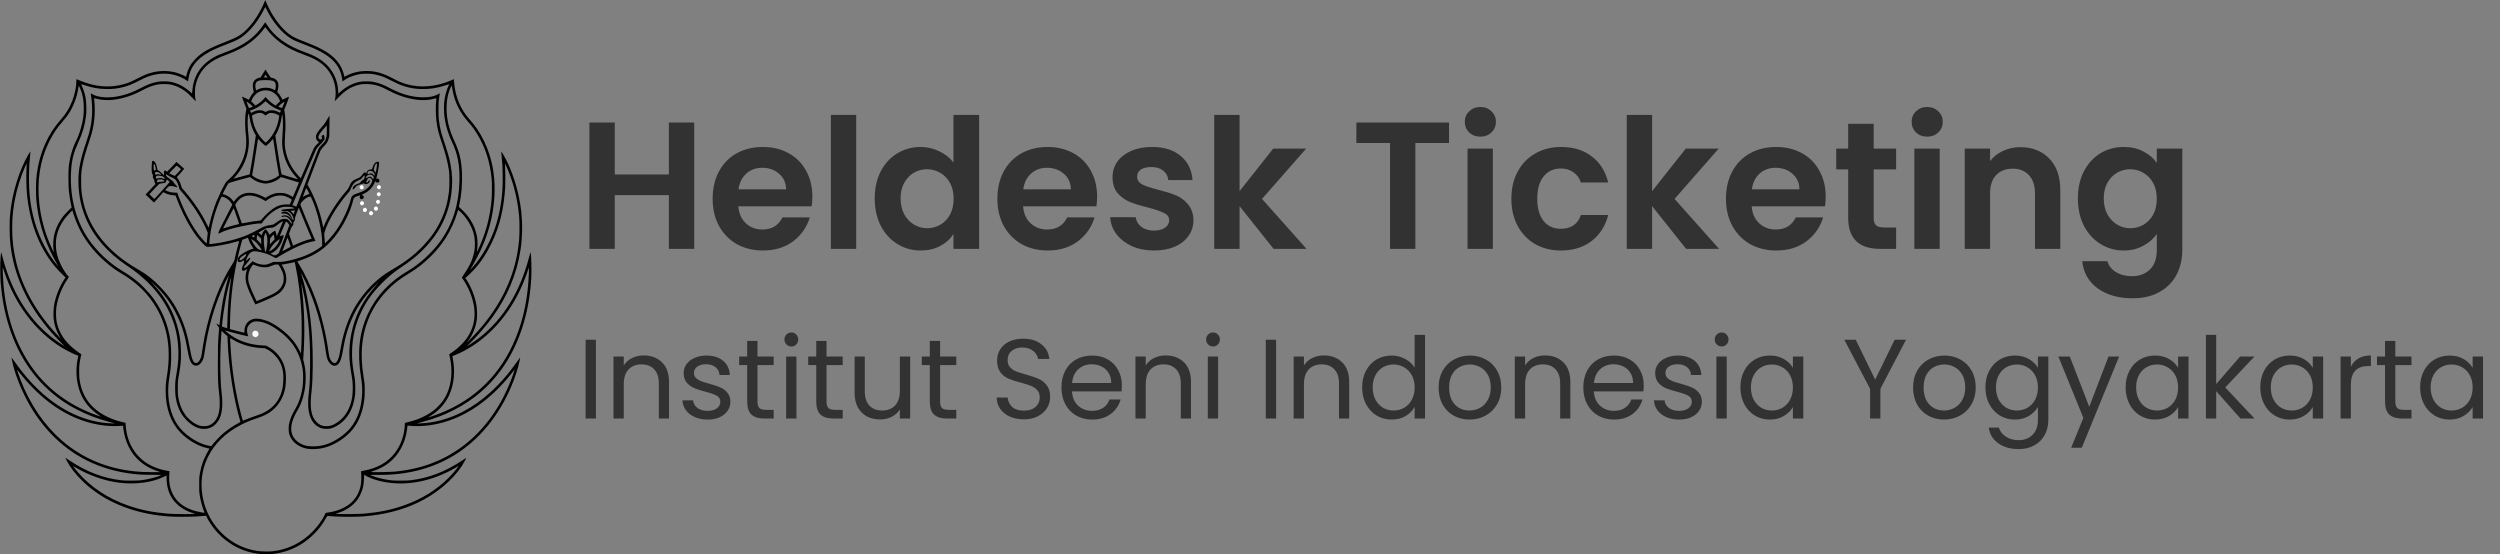 <svg width="221" height="49" viewBox="0 0 221 49" fill="none" xmlns="http://www.w3.org/2000/svg">
<rect x="0" y="0" width="221" height="49" fill="#808080" stroke="none"/>
<path d="M61.368 10.832V22H59.128V17.248H54.344V22H52.104V10.832H54.344V15.424H59.128V10.832H61.368ZM71.813 17.376C71.813 17.696 71.791 17.984 71.749 18.24H65.269C65.322 18.88 65.546 19.381 65.941 19.744C66.335 20.107 66.821 20.288 67.397 20.288C68.229 20.288 68.821 19.931 69.173 19.216H71.589C71.333 20.069 70.842 20.773 70.117 21.328C69.391 21.872 68.501 22.144 67.445 22.144C66.591 22.144 65.823 21.957 65.141 21.584C64.469 21.2 63.941 20.661 63.557 19.968C63.183 19.275 62.997 18.475 62.997 17.568C62.997 16.651 63.183 15.845 63.557 15.152C63.93 14.459 64.453 13.925 65.125 13.552C65.797 13.179 66.57 12.992 67.445 12.992C68.287 12.992 69.039 13.173 69.701 13.536C70.373 13.899 70.89 14.416 71.253 15.088C71.626 15.749 71.813 16.512 71.813 17.376ZM69.493 16.736C69.482 16.16 69.274 15.701 68.869 15.36C68.463 15.008 67.967 14.832 67.381 14.832C66.826 14.832 66.357 15.003 65.973 15.344C65.599 15.675 65.37 16.139 65.285 16.736H69.493ZM75.688 10.16V22H73.448V10.16H75.688ZM77.325 17.536C77.325 16.64 77.501 15.845 77.853 15.152C78.216 14.459 78.706 13.925 79.325 13.552C79.944 13.179 80.632 12.992 81.389 12.992C81.965 12.992 82.514 13.12 83.037 13.376C83.559 13.621 83.975 13.952 84.285 14.368V10.16H86.557V22H84.285V20.688C84.007 21.125 83.618 21.477 83.117 21.744C82.615 22.011 82.034 22.144 81.373 22.144C80.626 22.144 79.944 21.952 79.325 21.568C78.706 21.184 78.216 20.645 77.853 19.952C77.501 19.248 77.325 18.443 77.325 17.536ZM84.301 17.568C84.301 17.024 84.194 16.56 83.981 16.176C83.767 15.781 83.48 15.483 83.117 15.28C82.754 15.067 82.365 14.96 81.949 14.96C81.533 14.96 81.149 15.061 80.797 15.264C80.445 15.467 80.157 15.765 79.933 16.16C79.719 16.544 79.613 17.003 79.613 17.536C79.613 18.069 79.719 18.539 79.933 18.944C80.157 19.339 80.445 19.643 80.797 19.856C81.159 20.069 81.543 20.176 81.949 20.176C82.365 20.176 82.754 20.075 83.117 19.872C83.48 19.659 83.767 19.36 83.981 18.976C84.194 18.581 84.301 18.112 84.301 17.568ZM96.985 17.376C96.985 17.696 96.963 17.984 96.921 18.24H90.441C90.494 18.88 90.718 19.381 91.113 19.744C91.507 20.107 91.993 20.288 92.569 20.288C93.401 20.288 93.993 19.931 94.345 19.216H96.761C96.505 20.069 96.014 20.773 95.289 21.328C94.563 21.872 93.673 22.144 92.617 22.144C91.763 22.144 90.995 21.957 90.313 21.584C89.641 21.2 89.113 20.661 88.729 19.968C88.355 19.275 88.169 18.475 88.169 17.568C88.169 16.651 88.355 15.845 88.729 15.152C89.102 14.459 89.625 13.925 90.297 13.552C90.969 13.179 91.742 12.992 92.617 12.992C93.459 12.992 94.211 13.173 94.873 13.536C95.545 13.899 96.062 14.416 96.425 15.088C96.798 15.749 96.985 16.512 96.985 17.376ZM94.665 16.736C94.654 16.16 94.446 15.701 94.041 15.36C93.635 15.008 93.139 14.832 92.553 14.832C91.998 14.832 91.529 15.003 91.145 15.344C90.771 15.675 90.542 16.139 90.457 16.736H94.665ZM102.012 22.144C101.286 22.144 100.636 22.016 100.06 21.76C99.484 21.493 99.025 21.136 98.684 20.688C98.353 20.24 98.172 19.744 98.14 19.2H100.396C100.438 19.541 100.604 19.824 100.892 20.048C101.19 20.272 101.558 20.384 101.996 20.384C102.422 20.384 102.753 20.299 102.988 20.128C103.233 19.957 103.356 19.739 103.356 19.472C103.356 19.184 103.206 18.971 102.908 18.832C102.62 18.683 102.156 18.523 101.516 18.352C100.854 18.192 100.31 18.027 99.884 17.856C99.468 17.685 99.105 17.424 98.796 17.072C98.497 16.72 98.348 16.245 98.348 15.648C98.348 15.157 98.486 14.709 98.764 14.304C99.052 13.899 99.457 13.579 99.98 13.344C100.513 13.109 101.137 12.992 101.852 12.992C102.908 12.992 103.75 13.259 104.38 13.792C105.009 14.315 105.356 15.024 105.42 15.92H103.276C103.244 15.568 103.094 15.291 102.828 15.088C102.572 14.875 102.225 14.768 101.788 14.768C101.382 14.768 101.068 14.843 100.844 14.992C100.63 15.141 100.524 15.349 100.524 15.616C100.524 15.915 100.673 16.144 100.972 16.304C101.27 16.453 101.734 16.608 102.364 16.768C103.004 16.928 103.532 17.093 103.948 17.264C104.364 17.435 104.721 17.701 105.02 18.064C105.329 18.416 105.489 18.885 105.5 19.472C105.5 19.984 105.356 20.443 105.068 20.848C104.79 21.253 104.385 21.573 103.852 21.808C103.329 22.032 102.716 22.144 102.012 22.144ZM112.586 22L109.578 18.224V22H107.338V10.16H109.578V16.896L112.554 13.136H115.466L111.562 17.584L115.498 22H112.586ZM128.095 10.832V12.64H125.119V22H122.879V12.64H119.903V10.832H128.095ZM130.865 12.08C130.47 12.08 130.14 11.957 129.873 11.712C129.617 11.456 129.489 11.141 129.489 10.768C129.489 10.395 129.617 10.085 129.873 9.84C130.14 9.584 130.47 9.456 130.865 9.456C131.26 9.456 131.585 9.584 131.841 9.84C132.108 10.085 132.241 10.395 132.241 10.768C132.241 11.141 132.108 11.456 131.841 11.712C131.585 11.957 131.26 12.08 130.865 12.08ZM131.969 13.136V22H129.729V13.136H131.969ZM133.606 17.568C133.606 16.651 133.793 15.851 134.166 15.168C134.539 14.475 135.057 13.941 135.718 13.568C136.379 13.184 137.137 12.992 137.99 12.992C139.089 12.992 139.995 13.269 140.71 13.824C141.435 14.368 141.921 15.136 142.166 16.128H139.75C139.622 15.744 139.403 15.445 139.094 15.232C138.795 15.008 138.422 14.896 137.974 14.896C137.334 14.896 136.827 15.131 136.454 15.6C136.081 16.059 135.894 16.715 135.894 17.568C135.894 18.411 136.081 19.067 136.454 19.536C136.827 19.995 137.334 20.224 137.974 20.224C138.881 20.224 139.473 19.819 139.75 19.008H142.166C141.921 19.968 141.435 20.731 140.71 21.296C139.985 21.861 139.078 22.144 137.99 22.144C137.137 22.144 136.379 21.957 135.718 21.584C135.057 21.2 134.539 20.667 134.166 19.984C133.793 19.291 133.606 18.485 133.606 17.568ZM149.055 22L146.047 18.224V22H143.807V10.16H146.047V16.896L149.023 13.136H151.935L148.031 17.584L151.967 22H149.055ZM161.391 17.376C161.391 17.696 161.37 17.984 161.327 18.24H154.847C154.9 18.88 155.124 19.381 155.519 19.744C155.914 20.107 156.399 20.288 156.975 20.288C157.807 20.288 158.399 19.931 158.751 19.216H161.167C160.911 20.069 160.42 20.773 159.695 21.328C158.97 21.872 158.079 22.144 157.023 22.144C156.17 22.144 155.402 21.957 154.719 21.584C154.047 21.2 153.519 20.661 153.135 19.968C152.762 19.275 152.575 18.475 152.575 17.568C152.575 16.651 152.762 15.845 153.135 15.152C153.508 14.459 154.031 13.925 154.703 13.552C155.375 13.179 156.148 12.992 157.023 12.992C157.866 12.992 158.618 13.173 159.279 13.536C159.951 13.899 160.468 14.416 160.831 15.088C161.204 15.749 161.391 16.512 161.391 17.376ZM159.071 16.736C159.06 16.16 158.852 15.701 158.447 15.36C158.042 15.008 157.546 14.832 156.959 14.832C156.404 14.832 155.935 15.003 155.551 15.344C155.178 15.675 154.948 16.139 154.863 16.736H159.071ZM165.634 14.976V19.264C165.634 19.563 165.703 19.781 165.842 19.92C165.991 20.048 166.237 20.112 166.578 20.112H167.618V22H166.21C164.322 22 163.378 21.083 163.378 19.248V14.976H162.322V13.136H163.378V10.944H165.634V13.136H167.618V14.976H165.634ZM170.365 12.08C169.97 12.08 169.64 11.957 169.373 11.712C169.117 11.456 168.989 11.141 168.989 10.768C168.989 10.395 169.117 10.085 169.373 9.84C169.64 9.584 169.97 9.456 170.365 9.456C170.76 9.456 171.085 9.584 171.341 9.84C171.608 10.085 171.741 10.395 171.741 10.768C171.741 11.141 171.608 11.456 171.341 11.712C171.085 11.957 170.76 12.08 170.365 12.08ZM171.469 13.136V22H169.229V13.136H171.469ZM178.594 13.008C179.65 13.008 180.503 13.344 181.154 14.016C181.805 14.677 182.13 15.605 182.13 16.8V22H179.89V17.104C179.89 16.4 179.714 15.861 179.362 15.488C179.01 15.104 178.53 14.912 177.922 14.912C177.303 14.912 176.813 15.104 176.45 15.488C176.098 15.861 175.922 16.4 175.922 17.104V22H173.682V13.136H175.922V14.24C176.221 13.856 176.599 13.557 177.058 13.344C177.527 13.12 178.039 13.008 178.594 13.008ZM187.732 12.992C188.394 12.992 188.975 13.125 189.476 13.392C189.978 13.648 190.372 13.984 190.66 14.4V13.136H192.916V22.064C192.916 22.885 192.751 23.616 192.42 24.256C192.09 24.907 191.594 25.419 190.932 25.792C190.271 26.176 189.471 26.368 188.532 26.368C187.274 26.368 186.239 26.075 185.428 25.488C184.628 24.901 184.175 24.101 184.068 23.088H186.292C186.41 23.493 186.66 23.813 187.044 24.048C187.439 24.293 187.914 24.416 188.468 24.416C189.119 24.416 189.647 24.219 190.052 23.824C190.458 23.44 190.66 22.853 190.66 22.064V20.688C190.372 21.104 189.972 21.451 189.46 21.728C188.959 22.005 188.383 22.144 187.732 22.144C186.986 22.144 186.303 21.952 185.684 21.568C185.066 21.184 184.575 20.645 184.212 19.952C183.86 19.248 183.684 18.443 183.684 17.536C183.684 16.64 183.86 15.845 184.212 15.152C184.575 14.459 185.06 13.925 185.668 13.552C186.287 13.179 186.975 12.992 187.732 12.992ZM190.66 17.568C190.66 17.024 190.554 16.56 190.34 16.176C190.127 15.781 189.839 15.483 189.476 15.28C189.114 15.067 188.724 14.96 188.308 14.96C187.892 14.96 187.508 15.061 187.156 15.264C186.804 15.467 186.516 15.765 186.292 16.16C186.079 16.544 185.972 17.003 185.972 17.536C185.972 18.069 186.079 18.539 186.292 18.944C186.516 19.339 186.804 19.643 187.156 19.856C187.519 20.069 187.903 20.176 188.308 20.176C188.724 20.176 189.114 20.075 189.476 19.872C189.839 19.659 190.127 19.36 190.34 18.976C190.554 18.581 190.66 18.112 190.66 17.568Z" fill="#333232"/>
<g clip-path="url(#clip0_2019_14)">
<path d="M23.41 0.094C23.067 0.966 22.494 1.885 21.908 2.5C21.363 3.07 21.016 3.284 19.987 3.682C18.457 4.272 17.838 4.625 17.251 5.238C17.007 5.493 16.828 5.743 16.7 6.01C16.621 6.172 16.507 6.506 16.476 6.67L16.452 6.785L16.232 6.674C15.972 6.545 15.61 6.418 15.338 6.36C14.752 6.237 14.096 6.248 13.521 6.391C13.049 6.508 12.832 6.594 12.163 6.933C11.557 7.24 11.351 7.326 10.965 7.437C9.733 7.792 8.4 7.685 7.066 7.123C6.92 7.062 6.788 7.006 6.774 7C6.757 6.992 6.751 7.037 6.751 7.183C6.751 7.667 6.603 8.372 6.387 8.924C6.135 9.568 5.834 10.058 5.383 10.563C4.239 11.843 3.503 13.494 3.259 15.332C3.196 15.808 3.179 16.087 3.181 16.685C3.181 17.334 3.2 17.654 3.279 18.275C3.495 19.971 4.104 21.727 5.033 23.329C5.17 23.565 5.172 23.573 5.098 23.485C4.245 22.504 3.497 21.085 3.088 19.676C2.692 18.306 2.541 17.096 2.565 15.455C2.576 14.688 2.594 14.376 2.669 13.685C2.687 13.523 2.696 13.387 2.691 13.381C2.687 13.375 2.606 13.498 2.513 13.654C1.728 14.981 1.108 16.954 0.917 18.736C0.856 19.311 0.84 19.686 0.852 20.386C0.866 21.27 0.925 21.858 1.084 22.664C1.624 25.4 3.084 27.989 5.371 30.262C5.54 30.428 5.688 30.575 5.698 30.585C5.737 30.627 5.452 30.446 5.151 30.241C3.377 29.029 1.956 27.25 1.016 25.058C0.687 24.293 0.472 23.659 0.207 22.654C0.132 22.375 0.1 22.279 0.093 22.316C0.085 22.344 0.065 22.552 0.047 22.775C0.008 23.28 0.018 24.52 0.067 25.085C0.189 26.463 0.417 27.65 0.791 28.838C1.667 31.623 3.226 33.826 5.405 35.362C5.836 35.664 6.288 35.939 6.8 36.201C7.737 36.685 8.587 37.01 9.713 37.313L10.166 37.434L9.831 37.424C7.64 37.348 5.405 36.333 3.503 34.548C2.677 33.773 2.057 33.049 1.291 31.97C1.142 31.759 1.016 31.588 1.012 31.593C1 31.605 1.14 32.233 1.208 32.479C1.437 33.297 1.742 34.078 2.163 34.94C2.789 36.222 3.531 37.303 4.458 38.291C6.377 40.336 8.841 41.555 11.75 41.891C12.346 41.961 12.624 41.975 13.454 41.975C14.393 41.975 14.352 41.965 13.994 42.102C13.592 42.254 12.968 42.396 12.409 42.461C12.096 42.496 11.091 42.496 10.766 42.461C9.122 42.279 7.625 41.704 6.088 40.669C5.922 40.558 5.782 40.468 5.779 40.468C5.761 40.468 6.032 40.976 6.139 41.14C6.515 41.725 7.072 42.352 7.684 42.884C9.359 44.338 11.577 45.265 14.122 45.575C14.858 45.663 15.265 45.685 16.188 45.685C17.013 45.683 17.416 45.667 18.087 45.603L18.215 45.591L18.261 45.685C18.401 45.989 18.723 46.483 19.005 46.824C20.43 48.555 22.632 49.334 24.765 48.865C25.325 48.742 25.931 48.508 26.423 48.227C27.415 47.661 28.249 46.818 28.804 45.821C28.897 45.657 28.934 45.608 28.964 45.61C29.651 45.692 31.365 45.712 32.121 45.651C33.957 45.497 35.447 45.123 36.878 44.459C38.507 43.702 39.993 42.469 40.838 41.175C40.958 40.991 41.241 40.468 41.221 40.468C41.218 40.468 41.078 40.558 40.912 40.669C39.377 41.704 37.876 42.279 36.234 42.461C35.909 42.496 34.904 42.496 34.591 42.461C34.032 42.396 33.408 42.254 33.006 42.102C32.64 41.963 32.62 41.971 33.296 41.981C36.122 42.026 38.562 41.345 40.623 39.938C42.723 38.507 44.4 36.292 45.418 33.609C45.547 33.266 45.717 32.756 45.799 32.452C45.862 32.224 45.998 31.603 45.988 31.593C45.986 31.588 45.819 31.814 45.618 32.093C45.048 32.889 44.597 33.437 44.008 34.046C42.481 35.627 40.733 36.702 38.923 37.165C38.332 37.317 37.744 37.403 37.169 37.424L36.834 37.434L37.287 37.313C38.403 37.014 39.255 36.69 40.18 36.212C41.859 35.348 43.227 34.177 44.323 32.663C45.856 30.544 46.768 27.782 46.961 24.664C47.004 23.967 46.971 22.541 46.906 22.322C46.896 22.289 46.856 22.414 46.766 22.753C45.959 25.819 44.5 28.186 42.4 29.839C42.068 30.099 41.19 30.694 41.312 30.575C43.115 28.813 44.317 27.127 45.12 25.238C45.992 23.185 46.317 20.997 46.085 18.757C45.896 16.948 45.268 14.96 44.457 13.603C44.38 13.476 44.313 13.375 44.309 13.381C44.304 13.385 44.319 13.568 44.341 13.787C44.414 14.495 44.426 14.684 44.435 15.459C44.451 16.521 44.404 17.241 44.264 18.105C44.071 19.294 43.772 20.279 43.29 21.3C42.908 22.108 42.546 22.693 42.036 23.321C41.812 23.598 41.53 23.907 41.572 23.833C41.587 23.805 41.708 23.598 41.837 23.372C42.865 21.594 43.449 19.863 43.654 17.994C43.823 16.445 43.691 14.979 43.264 13.66C43.119 13.211 43.014 12.95 42.806 12.511C42.438 11.74 42.052 11.16 41.505 10.551C40.712 9.669 40.247 8.555 40.145 7.287L40.121 6.996L39.983 7.06C38.61 7.675 37.195 7.806 35.919 7.435C35.526 7.32 35.264 7.21 34.768 6.949C33.827 6.455 33.195 6.276 32.396 6.276C31.751 6.276 31.162 6.418 30.621 6.699L30.448 6.789L30.436 6.734C30.217 5.702 29.588 4.953 28.42 4.34C28.015 4.125 27.759 4.014 27.007 3.721C26.061 3.351 25.913 3.278 25.541 3.001C24.899 2.517 24.236 1.661 23.754 0.687C23.671 0.519 23.573 0.306 23.537 0.215C23.502 0.125 23.466 0.043 23.459 0.033C23.449 0.023 23.427 0.049 23.41 0.094ZM23.557 0.818C24.083 1.91 24.905 2.896 25.71 3.403C25.901 3.524 26.189 3.655 26.629 3.825C27.293 4.082 27.515 4.172 27.757 4.279C29.351 4.984 30.105 5.817 30.249 7.031C30.259 7.115 30.273 7.187 30.276 7.193C30.282 7.197 30.339 7.16 30.404 7.111C30.66 6.914 31.066 6.732 31.475 6.627C31.825 6.537 32.007 6.516 32.406 6.516C32.806 6.516 33.046 6.549 33.447 6.654C33.819 6.752 34.04 6.842 34.571 7.117C35.089 7.384 35.309 7.48 35.689 7.607C36.195 7.776 36.661 7.854 37.24 7.87C38.013 7.89 38.645 7.792 39.428 7.527C39.588 7.474 39.716 7.435 39.714 7.443C39.501 7.854 39.322 8.487 39.267 9.029C39.239 9.283 39.239 9.821 39.265 10.093C39.346 10.914 39.596 11.806 39.96 12.563C40.46 13.603 40.655 14.628 40.615 16.019C40.56 18.107 40.009 19.826 38.915 21.341C38.2 22.33 37.075 23.36 36.067 23.946C34.437 24.896 33.254 26.168 32.512 27.761C31.755 29.392 31.562 31.18 31.914 33.34C32.002 33.875 32.03 34.257 32.016 34.704C31.973 35.984 31.633 37.02 30.993 37.816C30.522 38.398 29.658 39.001 28.932 39.253C28.464 39.413 28.062 39.473 27.545 39.456C27.076 39.442 26.812 39.368 26.442 39.145C26.248 39.028 25.988 38.755 25.895 38.566C25.606 37.984 25.73 37.243 26.269 36.324C26.523 35.892 26.661 35.568 26.799 35.067C26.954 34.499 27.023 33.99 27.023 33.391C27.023 32.852 26.98 32.495 26.854 31.991L26.803 31.79L26.834 31.283C26.964 29.25 26.911 27.302 26.677 25.456C26.651 25.247 26.633 25.074 26.637 25.07C26.649 25.056 26.858 25.965 26.933 26.356C27.285 28.196 27.434 30.073 27.411 32.345C27.399 33.545 27.377 34.029 27.318 34.53C27.257 35.038 27.239 35.282 27.239 35.631C27.239 36.201 27.32 36.642 27.495 37.011C27.7 37.448 28.029 37.742 28.45 37.865C28.576 37.902 28.661 37.912 28.863 37.912C29.162 37.914 29.318 37.877 29.615 37.729C30.625 37.233 31.261 36.203 31.394 34.85C31.424 34.556 31.406 33.765 31.365 33.484C31.347 33.371 31.312 33.16 31.284 33.014C31.156 32.321 31.107 31.734 31.123 31.043C31.152 29.775 31.406 28.69 31.934 27.577C32.371 26.656 32.902 25.909 33.699 25.095C34.187 24.594 34.813 24.061 35.276 23.753C36.309 23.066 36.832 22.65 37.443 22.029C38.862 20.587 39.672 18.95 39.905 17.065C40.015 16.166 39.987 15.363 39.814 14.476C39.7 13.89 39.582 13.486 39.127 12.112C38.974 11.652 38.871 11.189 38.799 10.624C38.771 10.405 38.763 10.214 38.763 9.712C38.765 9.074 38.779 8.877 38.86 8.403C38.873 8.315 38.879 8.247 38.873 8.249C38.867 8.253 38.777 8.299 38.675 8.354C38.336 8.53 37.954 8.604 37.386 8.602C36.451 8.598 35.484 8.331 34.473 7.794C33.874 7.476 33.504 7.337 32.987 7.236C32.804 7.199 32.687 7.191 32.377 7.191C32.036 7.191 31.965 7.197 31.745 7.246C31.142 7.38 30.621 7.653 30.101 8.108L29.902 8.282L29.891 8.003C29.849 7.08 29.42 6.188 28.724 5.581C28.253 5.171 27.777 4.908 27.015 4.637C25.364 4.051 24.26 3.251 23.561 2.137C23.504 2.045 23.451 1.969 23.443 1.969C23.437 1.969 23.388 2.041 23.333 2.127C23.167 2.392 22.973 2.644 22.734 2.9C22.038 3.643 21.16 4.176 19.859 4.646C19.262 4.861 18.936 5.021 18.546 5.292C17.619 5.934 17.096 6.846 17.005 7.979C16.991 8.13 16.979 8.258 16.977 8.26C16.974 8.264 16.916 8.215 16.846 8.151C16.302 7.661 15.755 7.369 15.112 7.236C14.82 7.177 14.246 7.171 13.954 7.226C13.417 7.328 13.1 7.445 12.429 7.794C11.762 8.139 11.309 8.311 10.689 8.461C9.685 8.701 8.682 8.643 8.14 8.313C8.077 8.276 8.022 8.245 8.02 8.249C8.018 8.253 8.036 8.389 8.06 8.553C8.194 9.443 8.17 10.401 7.993 11.275C7.912 11.666 7.857 11.87 7.678 12.395C7.081 14.152 6.904 15.055 6.934 16.193C6.967 17.399 7.205 18.458 7.68 19.508C8.341 20.966 9.555 22.348 11.091 23.392C11.254 23.503 11.475 23.655 11.581 23.727C12.165 24.127 12.901 24.762 13.386 25.286C14.763 26.77 15.556 28.493 15.734 30.387C15.818 31.289 15.779 32.083 15.6 33.053C15.505 33.566 15.482 33.826 15.482 34.325C15.482 34.909 15.539 35.325 15.688 35.799C15.856 36.335 16.082 36.718 16.464 37.116C17.151 37.832 17.887 38.08 18.568 37.82C18.77 37.742 18.938 37.629 19.095 37.457C19.294 37.241 19.414 37.032 19.503 36.755C19.674 36.209 19.7 35.551 19.583 34.614C19.473 33.724 19.44 31.935 19.505 30.469C19.526 30.017 19.556 29.54 19.576 29.355L19.587 29.244L19.707 29.365C19.774 29.431 19.892 29.54 19.969 29.603L20.109 29.72L20.123 30.093C20.207 32.471 20.646 35.258 21.248 37.272C21.256 37.301 21.217 37.329 21.063 37.409C20.66 37.621 20.174 37.947 19.79 38.265C19.448 38.548 18.889 39.139 18.709 39.403L18.682 39.446L18.467 39.403C17.794 39.27 17.151 38.946 16.493 38.414C15.619 37.709 15.117 36.755 14.929 35.449C14.838 34.819 14.848 34.111 14.958 33.451C15.108 32.538 15.143 32.052 15.129 31.203C15.117 30.551 15.09 30.239 14.998 29.73C14.759 28.44 14.238 27.267 13.431 26.213C13.2 25.913 12.596 25.267 12.311 25.019C11.868 24.635 11.409 24.305 10.854 23.977C9.666 23.271 8.55 22.221 7.786 21.087C6.637 19.381 6.117 17.206 6.3 14.88C6.365 14.048 6.552 13.371 6.954 12.511C7.304 11.761 7.52 10.996 7.609 10.194C7.633 9.989 7.638 9.796 7.631 9.445C7.621 8.916 7.583 8.637 7.467 8.223C7.402 7.987 7.249 7.583 7.192 7.49C7.174 7.464 7.164 7.439 7.168 7.435C7.172 7.431 7.322 7.476 7.499 7.536C8.144 7.755 8.682 7.854 9.331 7.87C9.937 7.886 10.368 7.839 10.923 7.691C11.394 7.566 11.679 7.449 12.331 7.113C12.581 6.984 12.892 6.838 13.02 6.791C13.95 6.447 14.842 6.418 15.7 6.709C15.972 6.801 16.344 6.99 16.505 7.117C16.566 7.164 16.617 7.199 16.621 7.195C16.625 7.193 16.637 7.111 16.651 7.015C16.779 6.003 17.328 5.263 18.412 4.642C18.814 4.412 19.186 4.246 20.085 3.897C20.737 3.645 21.081 3.483 21.331 3.308C22.075 2.794 22.786 1.922 23.313 0.874C23.386 0.732 23.449 0.615 23.453 0.615C23.457 0.615 23.504 0.708 23.557 0.818ZM23.524 2.496C23.843 2.96 24.35 3.46 24.878 3.833C25.445 4.235 26.029 4.527 26.915 4.851C27.354 5.011 27.55 5.095 27.795 5.222C28.538 5.612 29.062 6.147 29.375 6.836C29.544 7.214 29.621 7.511 29.662 7.95C29.69 8.258 29.66 8.658 29.588 8.932C29.582 8.955 29.71 8.834 29.869 8.666C30.479 8.022 30.975 7.698 31.623 7.519C31.904 7.441 32.142 7.419 32.51 7.431C33.146 7.454 33.628 7.605 34.433 8.04C35.478 8.602 36.766 8.918 37.696 8.84C37.994 8.815 38.222 8.777 38.425 8.715C38.499 8.692 38.564 8.678 38.57 8.684C38.576 8.69 38.568 8.807 38.555 8.947C38.509 9.361 38.521 10.231 38.574 10.655C38.669 11.398 38.757 11.748 39.088 12.717C39.393 13.605 39.596 14.413 39.692 15.116C39.741 15.482 39.741 16.501 39.692 16.921C39.576 17.892 39.348 18.702 38.952 19.522C38.549 20.361 38.065 21.048 37.368 21.772C36.583 22.588 35.805 23.175 34.538 23.909C33.347 24.596 32.205 25.753 31.428 27.054C30.829 28.055 30.389 29.275 30.152 30.581C30.015 31.338 29.995 31.443 29.946 31.599C29.881 31.812 29.78 31.995 29.698 32.054C29.519 32.183 29.273 31.993 29.139 31.619C29.109 31.539 29.072 31.342 29.04 31.121C28.814 29.478 28.411 27.839 27.869 26.366C27.474 25.29 26.925 24.141 26.439 23.376C26.346 23.23 26.275 23.109 26.279 23.107C26.281 23.105 26.448 23.046 26.649 22.978C27.915 22.545 28.773 21.948 29.586 20.935C30.351 19.979 30.987 18.71 31.237 17.639C31.272 17.487 31.367 17.41 31.609 17.331C31.816 17.266 31.916 17.239 31.869 17.262C31.786 17.301 31.768 17.496 31.841 17.563C31.959 17.674 32.16 17.582 32.16 17.418C32.16 17.362 32.087 17.272 32.018 17.243L31.959 17.219L32.073 17.169C32.552 16.968 32.92 16.603 33.128 16.125C33.179 16.006 33.191 15.994 33.205 16.031C33.225 16.089 33.298 16.142 33.357 16.142C33.524 16.142 33.597 15.955 33.479 15.83C33.418 15.769 33.37 15.76 33.278 15.803C33.244 15.818 33.244 15.812 33.274 15.73C33.353 15.492 33.477 14.86 33.508 14.52C33.526 14.341 33.504 14.296 33.398 14.296C33.197 14.296 33 14.528 32.92 14.856C32.896 14.956 32.89 14.963 32.827 14.969C32.711 14.977 32.587 15.014 32.53 15.057C32.467 15.104 32.396 15.235 32.396 15.303C32.396 15.348 32.394 15.348 32.339 15.293C32.243 15.196 32.191 15.219 32.036 15.434C31.886 15.641 31.821 15.689 31.536 15.806C31.164 15.955 31.036 16.084 30.883 16.468C30.804 16.657 30.778 16.698 30.611 16.886C29.865 17.723 28.993 19.077 28.665 19.91C28.625 20.008 28.588 20.098 28.582 20.109C28.578 20.119 28.548 20.002 28.519 19.852C28.302 18.755 27.852 17.518 27.328 16.583L27.178 16.318L27.724 14.88C28.023 14.091 28.298 13.381 28.338 13.303C28.391 13.197 28.466 13.102 28.649 12.914C28.913 12.639 28.989 12.509 29.074 12.191C29.115 12.038 29.117 11.978 29.123 11.117L29.131 10.204L28.974 10.475C28.739 10.881 28.668 10.979 28.456 11.217C28.066 11.65 27.924 11.886 27.926 12.101C27.926 12.294 28.007 12.438 28.176 12.546C28.212 12.567 28.206 12.577 28.108 12.669C27.893 12.868 27.818 12.961 27.728 13.139C27.678 13.24 27.405 13.865 27.121 14.532C26.838 15.196 26.602 15.746 26.596 15.752C26.578 15.771 26.179 15.322 26.023 15.106C25.561 14.462 25.283 13.763 25.195 13.004C25.165 12.758 25.169 12.337 25.204 11.896C25.265 11.158 25.238 10.233 25.145 9.823L25.12 9.708L25.285 9.31C25.447 8.916 25.561 8.582 25.539 8.559C25.525 8.545 25.315 8.635 25.124 8.736C25.049 8.777 24.98 8.811 24.972 8.815C24.966 8.82 24.929 8.754 24.89 8.67C24.815 8.508 24.687 8.319 24.577 8.208L24.51 8.141L24.557 7.962C24.618 7.73 24.626 7.458 24.577 7.308C24.531 7.177 24.419 7.039 24.295 6.97C24.209 6.92 24.151 6.902 23.966 6.861C23.921 6.851 23.876 6.793 23.716 6.537C23.441 6.096 23.472 6.131 23.429 6.211C23.396 6.27 23.053 6.83 23.038 6.846C23.034 6.851 22.974 6.865 22.904 6.881C22.658 6.935 22.483 7.068 22.394 7.271C22.331 7.415 22.331 7.71 22.396 7.962L22.441 8.143L22.347 8.249C22.23 8.385 22.124 8.555 22.061 8.705C22.036 8.766 22.008 8.82 21.998 8.82C21.99 8.82 21.906 8.779 21.811 8.729C21.715 8.68 21.583 8.614 21.514 8.586C21.41 8.541 21.394 8.539 21.402 8.569C21.408 8.588 21.431 8.666 21.453 8.742C21.475 8.815 21.559 9.045 21.64 9.25L21.786 9.622L21.748 9.81C21.687 10.114 21.668 10.36 21.668 10.821C21.668 11.215 21.701 11.734 21.748 12.081C21.776 12.28 21.772 12.801 21.738 13.047C21.679 13.517 21.557 13.927 21.345 14.372C21.061 14.971 20.689 15.461 20.207 15.881C20.005 16.058 19.985 16.08 19.847 16.324C19.654 16.661 19.286 17.438 19.119 17.855C18.93 18.332 18.676 19.143 18.558 19.649C18.503 19.891 18.454 20.102 18.45 20.119C18.444 20.133 18.363 19.986 18.269 19.791C17.808 18.841 17.139 17.846 16.31 16.882L16.074 16.61L16.011 16.398C15.936 16.154 15.828 15.929 15.712 15.779L15.627 15.67L15.958 15.301C16.139 15.096 16.285 14.924 16.283 14.919C16.281 14.913 16.125 14.776 15.938 14.614L15.598 14.319L15.188 14.747L14.779 15.176L14.708 15.127C14.669 15.098 14.612 15.075 14.58 15.075C14.502 15.075 14.48 15.147 14.492 15.348L14.502 15.508L14.319 15.326C14.149 15.153 14.013 15.055 13.948 15.055C13.929 15.055 13.915 15.02 13.905 14.942C13.887 14.79 13.828 14.577 13.767 14.446C13.683 14.267 13.529 14.163 13.466 14.241C13.413 14.308 13.384 14.995 13.423 15.248C13.435 15.322 13.458 15.387 13.484 15.416C13.519 15.455 13.525 15.477 13.514 15.547C13.498 15.658 13.529 15.781 13.588 15.83C13.626 15.861 13.636 15.888 13.636 15.963C13.636 16.029 13.653 16.091 13.691 16.162L13.746 16.267L13.578 16.445C13.488 16.544 13.291 16.753 13.142 16.913L12.87 17.2L13.057 17.379C13.161 17.477 13.329 17.635 13.431 17.732L13.616 17.908L14.015 17.461C14.234 17.215 14.419 17.008 14.427 16.997C14.435 16.989 14.478 17.005 14.527 17.032C14.742 17.157 15.06 17.25 15.33 17.268L15.517 17.28L15.555 17.383C15.734 17.877 15.988 18.47 16.224 18.952C16.836 20.199 17.495 21.153 18.154 21.737C18.247 21.819 18.257 21.823 18.381 21.823C18.867 21.823 20.127 21.596 20.863 21.374C21.008 21.329 21.132 21.298 21.136 21.302C21.14 21.306 21.099 21.479 21.044 21.684C20.936 22.084 20.811 22.597 20.747 22.904C20.709 23.079 20.693 23.109 20.522 23.376C19.469 24.994 18.58 27.318 18.097 29.71C18.013 30.13 17.867 31.002 17.841 31.248C17.798 31.652 17.603 32.017 17.399 32.081C17.129 32.165 16.964 31.845 16.808 30.93C16.59 29.642 16.302 28.698 15.842 27.751C15.399 26.836 14.909 26.139 14.183 25.38C13.533 24.705 13.012 24.287 12.321 23.885C12.132 23.776 11.856 23.61 11.711 23.52C9.233 21.975 7.699 19.879 7.284 17.465C7.192 16.925 7.174 16.694 7.174 15.998C7.174 15.276 7.186 15.145 7.304 14.542C7.42 13.945 7.536 13.541 7.987 12.183C8.327 11.162 8.451 9.999 8.337 8.906C8.314 8.676 8.314 8.672 8.355 8.682C8.377 8.688 8.463 8.711 8.546 8.736C8.961 8.85 9.589 8.881 10.105 8.811C10.914 8.703 11.754 8.424 12.52 8.011C13.071 7.716 13.448 7.568 13.925 7.472C14.181 7.419 14.862 7.421 15.096 7.474C15.517 7.568 15.917 7.745 16.265 7.987C16.533 8.176 16.714 8.336 17.033 8.674C17.182 8.834 17.306 8.963 17.31 8.963C17.312 8.963 17.296 8.873 17.275 8.762C17.221 8.496 17.218 7.958 17.269 7.661C17.344 7.222 17.542 6.719 17.78 6.373C18.251 5.686 18.867 5.259 19.957 4.859C20.957 4.494 21.63 4.141 22.246 3.657C22.673 3.323 23.071 2.915 23.327 2.549C23.384 2.467 23.437 2.4 23.445 2.4C23.451 2.4 23.486 2.443 23.524 2.496ZM23.559 6.728L23.64 6.851H23.48C23.394 6.851 23.323 6.846 23.323 6.84C23.323 6.826 23.465 6.604 23.472 6.604C23.476 6.604 23.516 6.66 23.559 6.728ZM23.882 7.097C24.216 7.134 24.362 7.257 24.38 7.523C24.388 7.646 24.346 7.944 24.317 7.975C24.311 7.981 24.266 7.962 24.214 7.931C24.01 7.817 23.825 7.767 23.549 7.757C23.242 7.747 23.034 7.79 22.79 7.915L22.636 7.993L22.605 7.854C22.544 7.573 22.575 7.343 22.687 7.236C22.754 7.173 22.913 7.113 23.055 7.097C23.26 7.074 23.681 7.074 23.882 7.097ZM40.001 7.948C40.194 9.025 40.645 9.942 41.393 10.778C41.69 11.111 41.893 11.381 42.145 11.785C42.883 12.969 43.308 14.259 43.461 15.793C43.499 16.169 43.493 17.311 43.449 17.742C43.31 19.18 42.973 20.476 42.404 21.762C42.235 22.145 42.154 22.303 42.166 22.223C42.227 21.807 42.229 21.282 42.17 20.944C42.019 20.086 41.615 19.323 40.964 18.665C40.847 18.546 40.71 18.41 40.657 18.367L40.564 18.285L40.613 18.06C40.794 17.233 40.875 16.244 40.838 15.295C40.794 14.183 40.621 13.449 40.161 12.45C39.688 11.422 39.478 10.536 39.478 9.568C39.478 8.848 39.588 8.274 39.832 7.745C39.938 7.511 39.92 7.488 40.001 7.948ZM7.072 7.788C7.308 8.317 7.41 8.869 7.408 9.599C7.406 10.077 7.371 10.403 7.27 10.864C7.172 11.33 6.936 12.042 6.788 12.327C6.428 13.014 6.166 13.904 6.078 14.737C6.036 15.127 6.042 16.454 6.088 16.88C6.127 17.258 6.215 17.805 6.286 18.131L6.334 18.347L6.253 18.416C6.084 18.564 5.739 18.927 5.599 19.106C5.172 19.653 4.883 20.277 4.763 20.911C4.702 21.224 4.688 21.752 4.731 22.067C4.749 22.197 4.759 22.305 4.757 22.309C4.747 22.32 4.468 21.711 4.35 21.423C3.901 20.33 3.6 19.149 3.476 17.998C3.259 15.988 3.531 14.212 4.3 12.614C4.659 11.872 4.999 11.355 5.544 10.731C5.966 10.249 6.196 9.905 6.438 9.388C6.584 9.076 6.7 8.76 6.79 8.43C6.853 8.202 6.948 7.726 6.948 7.64C6.948 7.548 6.979 7.587 7.072 7.788ZM23.88 8.046C24.262 8.174 24.604 8.508 24.728 8.875L24.758 8.961L24.62 9.078C24.545 9.142 24.484 9.199 24.484 9.207C24.484 9.213 24.46 9.246 24.435 9.277L24.386 9.334L24.256 9.259C24.008 9.115 23.72 8.867 23.543 8.649L23.48 8.571L23.305 8.762C23.122 8.961 22.892 9.148 22.689 9.261L22.567 9.328L22.479 9.224C22.429 9.166 22.347 9.086 22.296 9.045L22.205 8.969L22.248 8.854C22.386 8.506 22.652 8.225 22.974 8.087C23.258 7.966 23.593 7.952 23.88 8.046ZM23.541 8.996C23.777 9.261 24.295 9.589 24.691 9.722C24.767 9.749 24.831 9.771 24.834 9.773C24.84 9.779 24.765 9.944 24.75 9.964C24.748 9.966 24.679 9.937 24.598 9.896C24.348 9.777 24.171 9.736 23.949 9.747C23.777 9.755 23.74 9.765 23.614 9.831L23.472 9.903L23.392 9.855C23.112 9.687 22.699 9.71 22.319 9.919C22.26 9.952 22.205 9.98 22.199 9.985C22.193 9.987 22.168 9.944 22.144 9.884C22.12 9.827 22.103 9.777 22.107 9.777C22.11 9.775 22.187 9.747 22.28 9.714C22.652 9.583 23.02 9.361 23.313 9.09C23.4 9.01 23.476 8.945 23.482 8.945C23.488 8.943 23.514 8.967 23.541 8.996ZM22.083 9.174C22.209 9.269 22.339 9.394 22.339 9.421C22.339 9.441 22.25 9.48 22.11 9.523L22.008 9.554L21.898 9.281C21.837 9.131 21.788 9.002 21.788 8.994C21.788 8.973 21.951 9.074 22.083 9.174ZM25.106 9.142C25.069 9.23 25.015 9.359 24.986 9.429L24.933 9.554L24.793 9.505C24.714 9.478 24.64 9.449 24.624 9.445C24.584 9.429 24.756 9.252 24.917 9.142C24.988 9.092 25.067 9.039 25.094 9.019C25.122 9 25.149 8.986 25.157 8.986C25.165 8.984 25.142 9.055 25.106 9.142ZM23.215 10.028C23.258 10.048 23.333 10.097 23.378 10.138C23.425 10.181 23.468 10.214 23.474 10.214C23.478 10.214 23.522 10.181 23.567 10.143C23.612 10.104 23.695 10.05 23.748 10.026C23.949 9.933 24.283 9.985 24.573 10.155L24.683 10.218L24.671 10.315C24.563 11.135 24.24 11.839 23.724 12.386C23.466 12.657 23.512 12.657 23.256 12.393C22.91 12.038 22.648 11.613 22.471 11.117C22.4 10.918 22.313 10.543 22.29 10.335L22.276 10.218L22.364 10.165C22.666 9.98 22.998 9.927 23.215 10.028ZM22.073 10.44C22.144 10.94 22.313 11.447 22.534 11.824L22.618 11.968L22.565 12.327C22.378 13.613 22.132 15.147 22.083 15.344L22.063 15.42L21.693 15.514C21.491 15.568 21.178 15.652 20.997 15.701C20.815 15.752 20.662 15.793 20.654 15.793C20.646 15.793 20.697 15.732 20.766 15.654C21.347 15.022 21.756 14.214 21.914 13.387C22.014 12.87 22.028 12.503 21.965 11.958C21.898 11.371 21.876 10.811 21.902 10.43C21.916 10.245 21.931 10.079 21.939 10.058C21.961 9.997 22.042 10.223 22.073 10.44ZM24.998 10.493C25.023 10.863 25.012 11.457 24.966 11.978C24.929 12.411 24.929 12.682 24.966 13.014C25.076 13.996 25.502 14.921 26.177 15.658C26.279 15.769 26.346 15.855 26.324 15.849C26.303 15.842 25.984 15.746 25.616 15.637C25.248 15.529 24.933 15.432 24.915 15.422C24.893 15.41 24.868 15.322 24.832 15.133C24.765 14.788 24.579 13.617 24.443 12.694L24.338 11.984L24.429 11.822C24.653 11.424 24.84 10.838 24.888 10.389C24.895 10.321 24.909 10.229 24.921 10.184C24.953 10.054 24.972 10.132 24.998 10.493ZM28.863 12.07C28.846 12.161 28.8 12.304 28.761 12.388C28.702 12.518 28.653 12.581 28.452 12.788C28.267 12.979 28.196 13.067 28.141 13.178C28.082 13.295 27.486 14.866 26.34 17.906C26.271 18.093 26.206 18.252 26.196 18.261C26.189 18.271 26.161 18.265 26.135 18.248C26.11 18.232 26.035 18.201 25.97 18.181C25.905 18.16 25.85 18.142 25.846 18.14C25.834 18.131 27.81 13.494 27.915 13.287C27.972 13.17 28.047 13.055 28.092 13.01C28.371 12.737 28.645 12.421 28.676 12.337C28.686 12.309 28.696 12.249 28.696 12.206C28.696 12.114 28.643 11.917 28.617 11.917C28.607 11.917 28.558 11.937 28.509 11.962C28.444 11.995 28.422 12.015 28.432 12.04C28.44 12.056 28.45 12.118 28.454 12.177C28.464 12.274 28.46 12.286 28.413 12.317C28.324 12.378 28.184 12.3 28.153 12.175C28.117 12.027 28.247 11.8 28.566 11.447C28.678 11.324 28.794 11.189 28.826 11.146L28.883 11.07L28.889 11.488C28.893 11.808 28.887 11.945 28.863 12.07ZM23.333 12.788C23.471 12.899 23.484 12.905 23.529 12.881C23.614 12.834 23.921 12.542 24.031 12.403C24.09 12.329 24.142 12.27 24.144 12.274C24.146 12.276 24.199 12.606 24.258 13.006C24.411 14.025 24.514 14.653 24.596 15.104L24.667 15.492L24.6 15.551C24.317 15.801 23.701 16.023 23.392 15.988C23.022 15.943 22.555 15.744 22.337 15.533L22.286 15.483L22.321 15.315C22.368 15.094 22.591 13.724 22.703 12.963C22.752 12.63 22.797 12.335 22.803 12.309C22.811 12.265 22.829 12.28 22.998 12.464C23.101 12.577 23.25 12.723 23.333 12.788ZM2.34 14.924C2.313 15.49 2.326 16.486 2.372 17.014C2.586 19.551 3.399 21.737 4.761 23.444C4.96 23.694 5.405 24.17 5.647 24.389L5.792 24.523L5.694 24.676C5.253 25.361 4.928 26.166 4.791 26.928C4.728 27.269 4.706 27.868 4.741 28.198C4.802 28.742 5.001 29.32 5.287 29.788L5.375 29.935L5.074 29.617C3.267 27.714 2.006 25.491 1.447 23.228C1.185 22.172 1.077 21.282 1.077 20.172C1.077 19.528 1.092 19.229 1.161 18.632C1.287 17.541 1.559 16.429 1.952 15.393C2.082 15.049 2.344 14.435 2.356 14.448C2.362 14.452 2.354 14.667 2.34 14.924ZM44.924 15.077C45.453 16.367 45.788 17.797 45.9 19.259C45.935 19.717 45.929 20.724 45.89 21.188C45.681 23.606 44.847 25.805 43.347 27.895C42.863 28.569 42.453 29.059 41.804 29.747C41.369 30.208 41.182 30.384 41.345 30.179C41.761 29.658 42.056 28.951 42.15 28.249C42.194 27.923 42.18 27.351 42.119 26.994C41.989 26.227 41.68 25.427 41.245 24.738L41.135 24.566L41.18 24.533C41.294 24.449 41.639 24.123 41.834 23.913C42.491 23.206 43.011 22.424 43.475 21.452C44.178 19.982 44.559 18.38 44.66 16.501C44.681 16.099 44.674 15.061 44.648 14.604L44.638 14.429L44.729 14.624C44.778 14.731 44.867 14.936 44.924 15.077ZM33.333 14.526C33.327 14.563 33.317 14.645 33.311 14.706C33.296 14.868 33.223 15.246 33.203 15.268C33.193 15.276 33.168 15.246 33.144 15.196C33.12 15.147 33.087 15.09 33.069 15.069C33.042 15.038 33.042 15.014 33.061 14.893C33.101 14.647 33.207 14.46 33.305 14.46C33.337 14.46 33.341 14.472 33.333 14.526ZM13.697 14.6C13.722 14.669 13.777 14.921 13.777 14.975C13.777 14.995 13.767 15.014 13.756 15.014C13.744 15.014 13.71 15.032 13.683 15.055C13.636 15.096 13.632 15.096 13.612 15.061C13.588 15.016 13.571 14.608 13.588 14.532C13.602 14.479 13.604 14.479 13.639 14.511C13.659 14.53 13.685 14.569 13.697 14.6ZM15.85 14.827L16.001 14.956L15.944 15.032C15.913 15.073 15.791 15.205 15.673 15.328L15.458 15.547L15.352 15.51C15.293 15.488 15.179 15.436 15.098 15.395L14.952 15.317L15.283 14.973C15.608 14.634 15.616 14.628 15.657 14.661C15.678 14.68 15.767 14.755 15.85 14.827ZM32.829 15.116C32.983 15.162 33.124 15.319 33.124 15.447C33.124 15.49 33.117 15.529 33.107 15.535C33.097 15.543 33.059 15.51 33.026 15.465C32.912 15.315 32.811 15.291 32.628 15.363C32.571 15.385 32.518 15.403 32.51 15.403C32.483 15.403 32.495 15.229 32.524 15.182C32.575 15.11 32.707 15.082 32.829 15.116ZM14.045 15.248C14.135 15.291 14.23 15.383 14.23 15.426C14.23 15.453 14.153 15.449 14.049 15.414C13.964 15.389 13.944 15.389 13.868 15.418C13.82 15.436 13.769 15.447 13.754 15.438C13.714 15.424 13.695 15.315 13.718 15.25C13.734 15.205 13.748 15.198 13.84 15.198C13.909 15.198 13.98 15.215 14.045 15.248ZM14.799 15.475C14.852 15.514 14.986 15.59 15.098 15.639C15.366 15.762 15.448 15.814 15.539 15.918C15.635 16.031 15.757 16.302 15.814 16.536C15.858 16.72 15.861 16.727 16.015 16.899C16.972 17.971 17.808 19.245 18.257 20.316L18.367 20.582L18.335 20.849C18.316 20.995 18.296 21.206 18.29 21.315C18.284 21.425 18.271 21.516 18.261 21.516C18.229 21.516 17.822 21.075 17.653 20.859C17.035 20.07 16.421 18.954 15.93 17.721C15.86 17.547 15.795 17.385 15.783 17.362C15.773 17.34 15.743 17.256 15.72 17.178L15.673 17.034L15.47 17.03C15.228 17.026 15.003 16.981 14.801 16.899C14.57 16.806 14.574 16.821 14.742 16.644C14.822 16.558 14.905 16.478 14.925 16.468C14.995 16.427 15.283 16.445 15.436 16.501C15.706 16.597 15.738 16.552 15.541 16.357C15.472 16.29 15.397 16.197 15.375 16.152C15.322 16.043 15.283 16.006 14.986 15.797C14.728 15.615 14.639 15.516 14.669 15.438C14.687 15.391 14.688 15.393 14.799 15.475ZM32.914 15.498C32.996 15.555 33.052 15.662 33.042 15.748C33.032 15.842 32.971 15.83 32.876 15.719C32.802 15.627 32.786 15.619 32.707 15.619C32.642 15.619 32.591 15.637 32.516 15.684C32.459 15.721 32.4 15.752 32.384 15.752C32.316 15.752 32.378 15.578 32.469 15.516C32.617 15.416 32.784 15.408 32.914 15.498ZM32.235 15.639C32.227 15.791 32.195 15.836 32.032 15.947C31.92 16.023 31.875 16.072 31.857 16.134C31.849 16.16 31.821 16.183 31.786 16.189C31.676 16.214 31.42 16.326 31.339 16.388C31.249 16.458 31.176 16.593 31.176 16.692C31.176 16.815 31.251 16.765 31.436 16.527C31.524 16.415 31.605 16.372 31.918 16.277L32.158 16.203L32.229 16.247C32.404 16.355 32.715 16.173 32.689 15.978C32.68 15.906 32.632 15.914 32.581 15.998C32.51 16.111 32.479 16.142 32.426 16.142C32.355 16.142 32.361 16.078 32.447 15.908C32.532 15.744 32.599 15.699 32.717 15.734C32.792 15.754 32.88 15.849 32.9 15.925C32.929 16.05 32.788 16.326 32.587 16.536C32.341 16.79 32.103 16.927 31.662 17.065C31.361 17.159 31.253 17.213 31.164 17.305C31.072 17.399 31.048 17.455 30.979 17.733C30.887 18.097 30.727 18.517 30.477 19.044C30.164 19.705 29.873 20.187 29.475 20.703C29.32 20.904 28.763 21.516 28.735 21.516C28.727 21.516 28.716 21.421 28.708 21.304C28.702 21.19 28.686 21.001 28.674 20.886C28.655 20.697 28.657 20.663 28.694 20.523C28.822 20.037 29.196 19.262 29.621 18.603C29.962 18.076 30.44 17.432 30.753 17.081C30.881 16.938 30.95 16.843 30.971 16.778C31.07 16.491 31.237 16.23 31.406 16.097C31.503 16.021 31.629 15.955 31.812 15.886C31.877 15.861 31.928 15.822 31.979 15.756C32.215 15.453 32.247 15.438 32.235 15.639ZM14.346 15.584C14.464 15.633 14.565 15.719 14.565 15.777C14.565 15.824 14.521 15.824 14.377 15.773C14.242 15.723 14.133 15.721 14.002 15.762C13.872 15.803 13.822 15.801 13.797 15.754C13.765 15.693 13.773 15.639 13.82 15.578C13.862 15.523 13.864 15.523 14.051 15.531C14.175 15.539 14.275 15.557 14.346 15.584ZM22.246 15.762C22.528 15.988 22.912 16.152 23.289 16.21C23.451 16.234 23.508 16.234 23.654 16.212C24.081 16.146 24.51 15.955 24.756 15.723L24.832 15.652L25.626 15.888C26.063 16.017 26.425 16.128 26.429 16.132C26.439 16.142 25.899 17.414 25.885 17.414C25.881 17.414 25.824 17.381 25.761 17.342C25.596 17.235 25.415 17.155 25.228 17.102C25 17.036 24.512 17.036 24.287 17.1C24.047 17.169 23.831 17.264 23.644 17.383L23.466 17.491L23.236 17.372C22.429 16.956 21.721 16.936 21.172 17.311C21.028 17.41 20.78 17.662 20.713 17.781C20.693 17.816 20.672 17.844 20.666 17.844C20.66 17.844 20.615 17.787 20.567 17.717C20.4 17.479 20.111 17.276 19.82 17.196C19.749 17.176 19.688 17.157 19.684 17.155C19.674 17.147 19.898 16.708 20.052 16.433C20.178 16.212 20.186 16.201 20.282 16.165C20.43 16.107 20.894 15.972 21.528 15.803C21.839 15.721 22.095 15.652 22.099 15.652C22.101 15.65 22.168 15.701 22.246 15.762ZM14.348 15.877C14.45 15.91 14.535 15.982 14.519 16.025C14.509 16.054 14.472 16.06 14.285 16.06C14.13 16.062 14.047 16.07 14.013 16.091C13.944 16.132 13.921 16.128 13.883 16.07C13.854 16.023 13.854 16.015 13.886 15.966C13.903 15.937 13.947 15.9 13.98 15.886C14.057 15.851 14.248 15.847 14.348 15.877ZM14.96 16.031C14.998 16.074 14.999 16.084 14.976 16.115C14.96 16.136 14.657 16.478 14.303 16.874C13.726 17.52 13.651 17.596 13.622 17.573C13.602 17.559 13.5 17.461 13.393 17.358L13.203 17.167L13.62 16.722C13.848 16.476 14.057 16.265 14.082 16.251C14.106 16.236 14.222 16.216 14.338 16.203C14.596 16.179 14.669 16.144 14.679 16.039C14.683 16 14.698 15.959 14.714 15.951C14.73 15.943 14.742 15.916 14.742 15.894C14.742 15.855 14.749 15.859 14.83 15.918C14.877 15.953 14.937 16.005 14.96 16.031ZM27.245 16.917C27.306 17.036 27.352 17.139 27.344 17.147C27.334 17.153 27.285 17.172 27.23 17.184C27.121 17.213 26.933 17.303 26.828 17.375C26.781 17.407 26.763 17.414 26.771 17.393C26.777 17.377 26.848 17.192 26.927 16.985C27.092 16.548 27.055 16.556 27.245 16.917ZM22.437 17.325C22.707 17.381 23.071 17.532 23.358 17.707L23.48 17.781L23.644 17.666C23.852 17.516 24.092 17.401 24.327 17.338C24.48 17.295 24.559 17.284 24.77 17.284C24.992 17.284 25.049 17.293 25.203 17.34C25.38 17.395 25.634 17.524 25.738 17.608L25.793 17.656L25.702 17.867L25.614 18.08L25.368 18.072C25.006 18.062 24.697 18.131 24.386 18.296C24.026 18.484 23.522 18.923 23.118 19.401L23.043 19.489L22.774 19.52C22.498 19.549 22.112 19.612 21.652 19.703C21.506 19.731 21.382 19.748 21.374 19.737C21.366 19.729 21.305 19.555 21.237 19.352C21.124 19.013 20.89 18.369 20.817 18.191C20.786 18.119 20.788 18.117 20.869 17.976C20.912 17.898 21.012 17.768 21.089 17.691C21.441 17.325 21.874 17.209 22.437 17.325ZM27.562 17.578C28.092 18.751 28.48 20.414 28.48 21.522V21.741L28.326 21.86C27.991 22.119 27.383 22.449 26.879 22.644C26.385 22.834 25.742 23.011 25.183 23.107C24.935 23.148 24.831 23.157 24.533 23.154L24.179 23.15L23.894 23.269C23.636 23.376 23.59 23.388 23.425 23.399C23.114 23.415 22.709 23.317 22.471 23.167C22.408 23.128 22.347 23.095 22.335 23.095C22.323 23.095 22.199 23.21 22.061 23.351C21.813 23.604 21.668 23.708 21.603 23.684C21.565 23.669 21.563 23.616 21.597 23.552C21.611 23.528 21.709 23.405 21.817 23.28C22.087 22.966 22.158 22.851 22.11 22.802C22.085 22.775 21.985 22.837 21.886 22.941C21.827 23.003 21.772 23.054 21.762 23.054C21.695 23.054 21.906 22.588 22.042 22.435C22.25 22.197 22.459 22.16 22.969 22.275C23.478 22.387 23.74 22.48 24.126 22.689C24.425 22.851 24.36 22.855 24.699 22.646C24.974 22.474 25.59 22.137 25.933 21.971C26.726 21.585 27.232 21.407 27.785 21.317L27.887 21.3L27.6 20.634C27.257 19.834 26.698 18.478 26.608 18.23C26.529 18.008 26.529 18.01 26.777 17.752C26.97 17.549 27.155 17.434 27.348 17.397C27.403 17.385 27.452 17.377 27.458 17.375C27.464 17.375 27.511 17.465 27.562 17.578ZM19.806 17.436C19.975 17.496 20.117 17.584 20.253 17.715C20.363 17.822 20.528 18.053 20.528 18.103C20.528 18.113 20.375 18.419 20.186 18.78C19.607 19.891 19.389 20.33 19.335 20.496C19.308 20.584 19.288 20.66 19.294 20.667C19.3 20.673 19.4 20.625 19.518 20.564C19.884 20.371 20.463 20.193 21.286 20.018C22.087 19.848 22.707 19.752 23.006 19.752H23.136L23.254 19.584C23.407 19.364 23.76 18.997 23.976 18.827C24.287 18.587 24.616 18.404 24.89 18.324C25.069 18.271 25.563 18.261 25.756 18.306C25.937 18.347 26.051 18.394 26.027 18.419C26.017 18.427 25.925 18.439 25.822 18.445C25.132 18.486 24.905 18.521 24.866 18.587C24.834 18.638 24.905 18.654 25.149 18.654C25.397 18.654 25.401 18.654 25.523 18.724C25.675 18.81 25.779 18.929 25.872 19.12C25.952 19.29 25.974 19.391 25.941 19.434C25.903 19.479 25.874 19.444 25.813 19.284C25.71 19.017 25.586 18.862 25.386 18.753C25.244 18.677 25.063 18.673 24.943 18.745C24.895 18.773 24.856 18.802 24.856 18.812C24.844 18.878 24.85 18.88 25.065 18.88C25.252 18.88 25.295 18.886 25.374 18.927C25.547 19.017 25.744 19.235 25.773 19.374C25.785 19.424 25.775 19.418 25.718 19.329C25.567 19.102 25.262 18.983 25.014 19.054C24.933 19.077 24.862 19.149 24.89 19.175C24.899 19.186 24.964 19.182 25.047 19.163C25.173 19.134 25.195 19.134 25.297 19.165C25.431 19.206 25.602 19.36 25.724 19.551C25.797 19.666 25.83 19.793 25.785 19.793C25.775 19.793 25.728 19.735 25.679 19.664C25.494 19.393 25.38 19.331 25.104 19.346C24.901 19.356 24.762 19.424 24.455 19.649C24.332 19.739 24.201 19.828 24.163 19.844C24.124 19.86 23.974 19.889 23.831 19.908C23.535 19.945 23.303 20.027 22.992 20.207C22.707 20.373 22.128 20.665 21.866 20.773C20.991 21.14 19.861 21.427 18.835 21.547C18.456 21.59 18.495 21.606 18.511 21.407C18.607 20.152 18.932 18.864 19.459 17.645C19.583 17.356 19.581 17.358 19.806 17.436ZM26.472 18.511C26.553 18.728 26.972 19.744 27.259 20.418C27.413 20.779 27.543 21.085 27.549 21.097C27.552 21.112 27.521 21.126 27.462 21.136C27.212 21.175 26.61 21.391 26.118 21.618L25.903 21.717L25.83 21.487C25.791 21.362 25.71 21.132 25.653 20.976C25.594 20.818 25.547 20.683 25.547 20.675C25.547 20.665 25.6 20.515 25.667 20.34C25.761 20.088 25.797 20.018 25.834 20C25.899 19.969 25.945 19.852 25.939 19.727C25.935 19.645 25.941 19.623 25.976 19.596C26.043 19.549 26.078 19.456 26.078 19.337C26.078 19.249 26.108 19.147 26.24 18.794C26.33 18.556 26.409 18.367 26.415 18.373C26.421 18.382 26.446 18.443 26.472 18.511ZM20.666 18.425C20.666 18.429 20.727 18.597 20.802 18.8C20.933 19.159 21.138 19.76 21.138 19.791C21.138 19.801 21.026 19.832 20.888 19.865C20.581 19.934 20.146 20.057 19.91 20.142C19.814 20.174 19.731 20.199 19.727 20.195C19.711 20.18 20.628 18.419 20.65 18.419C20.658 18.419 20.666 18.423 20.666 18.425ZM40.71 18.735C41.157 19.149 41.578 19.793 41.79 20.388C41.914 20.736 41.965 21.026 41.977 21.438C41.987 21.866 41.965 22.094 41.873 22.469C41.723 23.081 41.469 23.596 40.944 24.352C40.818 24.535 40.818 24.535 40.853 24.58C41.038 24.797 41.426 25.511 41.587 25.936C42.119 27.32 42.068 28.571 41.434 29.632C41.269 29.913 41.101 30.126 40.832 30.409C40.533 30.719 40.344 30.881 39.974 31.139L39.708 31.324L39.759 31.541C40.031 32.672 39.926 33.941 39.487 34.856C39.295 35.256 39.123 35.506 38.812 35.84C38.462 36.216 38.122 36.474 37.632 36.733C37.149 36.989 36.807 37.12 36.205 37.278L35.791 37.387L35.779 37.649C35.746 38.363 35.49 39.165 35.1 39.77C34.536 40.65 33.675 41.241 32.544 41.524C32.392 41.563 32.195 41.604 32.107 41.618C32.018 41.633 31.936 41.649 31.924 41.657C31.908 41.667 31.91 41.715 31.926 41.823C31.939 41.92 31.944 42.112 31.938 42.355C31.924 42.88 31.847 43.21 31.648 43.626C31.384 44.17 30.979 44.578 30.398 44.877C29.985 45.089 29.556 45.224 29.044 45.3L28.792 45.339L28.694 45.536C28.454 46.024 28.119 46.487 27.674 46.951C26.69 47.972 25.451 48.588 24.083 48.733C23.789 48.766 23.018 48.748 22.742 48.705C22.11 48.606 21.563 48.43 21.01 48.149C19.363 47.308 18.182 45.659 17.893 43.794C17.706 42.603 17.863 41.475 18.355 40.447C18.928 39.253 19.908 38.283 21.256 37.578C21.693 37.348 22.077 37.188 22.634 37.001C23.329 36.767 23.655 36.608 24.029 36.312C24.659 35.818 25.086 35.079 25.222 34.245C25.301 33.757 25.297 33.075 25.214 32.676C25.027 31.785 24.48 31.061 23.677 30.639L23.51 30.553L23.211 30.538C22.053 30.479 21.028 30.124 20.221 29.503C20.052 29.373 19.855 29.193 19.904 29.213C20.077 29.283 21.922 29.753 21.939 29.732C21.945 29.726 21.925 29.65 21.894 29.562C21.851 29.433 21.839 29.367 21.839 29.218C21.839 28.99 21.892 28.854 22.046 28.684C22.244 28.465 22.429 28.395 22.762 28.413C23.282 28.444 23.833 28.67 24.474 29.115C25.803 30.034 26.531 31.164 26.751 32.643C26.785 32.87 26.793 33.024 26.795 33.381C26.795 33.982 26.745 34.378 26.598 34.938C26.47 35.42 26.326 35.767 26.069 36.212C25.811 36.657 25.671 36.987 25.575 37.381C25.525 37.578 25.519 37.643 25.519 37.894C25.521 38.232 25.559 38.408 25.685 38.658C25.929 39.149 26.462 39.524 27.102 39.657C27.466 39.733 28.037 39.717 28.515 39.614C29.468 39.415 30.55 38.736 31.188 37.939C31.745 37.245 32.083 36.359 32.211 35.258C32.251 34.922 32.254 34.173 32.221 33.863C32.207 33.744 32.168 33.463 32.13 33.238C31.829 31.365 31.961 29.736 32.534 28.286C32.902 27.353 33.429 26.52 34.128 25.774C34.73 25.13 35.315 24.666 36.165 24.162C37.441 23.405 38.657 22.223 39.43 20.989C39.846 20.328 40.216 19.51 40.42 18.804C40.483 18.585 40.499 18.55 40.525 18.568C40.541 18.581 40.623 18.657 40.71 18.735ZM6.416 18.63C6.416 18.732 6.717 19.569 6.902 19.977C7.652 21.637 9.081 23.2 10.756 24.192C12.12 25 13.122 25.991 13.846 27.246C14.838 28.965 15.133 30.93 14.752 33.279C14.661 33.837 14.643 34.044 14.643 34.538C14.643 36.082 15.094 37.35 15.956 38.234C16.613 38.911 17.499 39.428 18.304 39.608C18.418 39.635 18.515 39.657 18.517 39.659C18.52 39.663 18.469 39.756 18.402 39.867C18.253 40.113 18.017 40.611 17.92 40.886C17.818 41.173 17.72 41.559 17.66 41.903C17.611 42.18 17.607 42.242 17.607 42.826C17.605 43.333 17.611 43.497 17.641 43.688C17.715 44.188 17.84 44.67 17.999 45.091C18.046 45.216 18.082 45.322 18.076 45.327C18.058 45.345 17.596 45.259 17.31 45.185C15.875 44.806 15.066 43.879 14.958 42.492C14.938 42.244 14.954 41.838 14.99 41.704C15.003 41.653 15.009 41.655 14.722 41.606C13.99 41.479 13.285 41.185 12.728 40.775C12.49 40.599 12.116 40.219 11.935 39.971C11.463 39.315 11.185 38.538 11.118 37.676L11.095 37.375L10.857 37.321C9.628 37.044 8.575 36.454 7.936 35.678C7.446 35.086 7.158 34.407 7.032 33.556C6.991 33.266 6.985 32.501 7.024 32.191C7.054 31.943 7.137 31.515 7.174 31.404L7.202 31.324L7.02 31.205C6.568 30.905 6.042 30.432 5.761 30.069C5.367 29.56 5.098 28.963 4.997 28.375C4.942 28.052 4.936 27.48 4.987 27.142C5.109 26.311 5.489 25.361 5.969 24.68C6.019 24.613 6.064 24.529 6.07 24.496C6.082 24.441 6.076 24.428 6.017 24.389C5.897 24.313 5.533 23.737 5.344 23.331C5.056 22.707 4.936 22.193 4.938 21.577C4.938 20.759 5.206 20.014 5.755 19.29C5.906 19.091 6.363 18.603 6.399 18.603C6.408 18.603 6.416 18.616 6.416 18.63ZM26.041 18.7C26.021 18.755 25.992 18.829 25.976 18.868L25.948 18.938L25.846 18.8C25.789 18.724 25.726 18.657 25.708 18.648C25.677 18.636 25.813 18.616 26.003 18.607L26.078 18.603L26.041 18.7ZM25.015 19.581C25.015 19.592 24.893 19.885 24.744 20.236L24.472 20.876L24.431 20.708C24.407 20.615 24.376 20.505 24.358 20.463C24.331 20.39 24.327 20.388 24.273 20.412C24.167 20.459 24.012 20.572 23.913 20.673C23.833 20.751 23.809 20.765 23.801 20.738C23.764 20.615 23.665 20.445 23.581 20.359L23.482 20.258L23.41 20.316C23.321 20.388 23.199 20.58 23.165 20.703C23.152 20.755 23.136 20.798 23.132 20.798C23.128 20.798 23.083 20.761 23.032 20.716C22.98 20.673 22.919 20.619 22.894 20.599L22.849 20.562L23.16 20.384C23.331 20.285 23.498 20.195 23.529 20.18C23.563 20.168 23.709 20.152 23.856 20.143C24.096 20.129 24.136 20.123 24.25 20.066C24.319 20.033 24.46 19.932 24.563 19.844C24.765 19.672 25.015 19.526 25.015 19.581ZM25.358 19.627C25.437 19.682 25.588 19.879 25.58 19.916C25.559 19.996 24.655 22.369 24.638 22.392C24.626 22.406 24.551 22.455 24.47 22.502C24.301 22.599 24.291 22.599 24.063 22.494L23.911 22.424L24.055 22.352C24.407 22.178 24.724 21.805 24.917 21.335C24.994 21.151 25.102 20.8 25.088 20.785C25.08 20.777 24.819 20.843 24.754 20.87C24.714 20.886 24.683 20.97 25.025 20.162C25.151 19.865 25.26 19.612 25.264 19.604C25.279 19.579 25.295 19.584 25.358 19.627ZM23.537 20.689C23.63 20.89 23.661 21.263 23.616 21.639C23.593 21.852 23.522 22.217 23.502 22.24C23.468 22.275 23.425 22.227 23.415 22.145C23.41 22.098 23.386 21.948 23.364 21.813C23.317 21.536 23.309 21.095 23.345 20.917C23.368 20.802 23.455 20.593 23.478 20.593C23.486 20.593 23.512 20.636 23.537 20.689ZM22.488 20.868L22.469 20.997L22.355 20.944C22.294 20.915 22.242 20.884 22.24 20.878C22.24 20.872 22.299 20.839 22.374 20.804C22.447 20.769 22.506 20.738 22.506 20.738C22.506 20.736 22.498 20.796 22.488 20.868ZM24.224 20.822C24.236 20.872 24.252 20.968 24.26 21.038L24.271 21.165L24.159 21.274C24.096 21.333 24.002 21.436 23.951 21.499L23.856 21.616L23.864 21.358C23.87 21.161 23.88 21.087 23.905 21.046C23.949 20.98 24.171 20.736 24.189 20.736C24.197 20.736 24.212 20.775 24.224 20.822ZM23 21.011L23.087 21.11V21.321C23.087 21.438 23.093 21.551 23.101 21.571C23.108 21.592 23.02 21.505 22.904 21.382L22.691 21.157L22.703 21.013C22.709 20.933 22.719 20.849 22.724 20.825C22.736 20.777 22.736 20.779 22.825 20.845C22.874 20.88 22.953 20.956 23 21.011ZM22.118 21.508C22.162 21.598 22.248 21.741 22.307 21.825C22.398 21.948 22.412 21.979 22.384 21.983C22.195 22.018 21.77 22.209 21.508 22.375C21.126 22.615 20.973 22.818 21.01 23.027C21.044 23.212 21.205 23.224 21.459 23.066L21.571 22.994V23.13C21.571 23.245 21.559 23.288 21.494 23.425C21.392 23.634 21.359 23.786 21.396 23.864C21.439 23.956 21.512 23.969 21.634 23.909C21.691 23.881 21.766 23.837 21.799 23.813L21.863 23.77L21.815 23.901C21.75 24.092 21.709 24.344 21.709 24.559C21.709 24.9 21.792 25.195 22.051 25.809C22.158 26.055 22.545 26.883 22.567 26.908C22.575 26.918 22.658 26.885 23.195 26.664C24.041 26.313 24.531 26.065 24.726 25.887C25.019 25.618 25.187 25.343 25.273 24.982C25.309 24.838 25.313 24.771 25.305 24.574C25.291 24.227 25.203 23.936 25.006 23.589C24.947 23.485 24.897 23.396 24.897 23.392C24.897 23.39 24.956 23.382 25.031 23.374C25.104 23.366 25.34 23.323 25.557 23.276C26.063 23.169 26.059 23.169 26.059 23.191C26.059 23.2 26.086 23.333 26.12 23.485C26.385 24.711 26.582 26.342 26.649 27.88C26.686 28.735 26.671 30.22 26.618 31.055L26.606 31.25L26.492 31.02C26.125 30.278 25.614 29.677 24.854 29.101C24.126 28.545 23.461 28.243 22.833 28.178C22.561 28.151 22.378 28.18 22.175 28.284C21.819 28.467 21.611 28.817 21.611 29.23C21.611 29.361 21.605 29.412 21.587 29.412C21.573 29.412 21.284 29.34 20.943 29.254L20.325 29.094L20.337 28.387C20.375 26.33 20.636 24.283 21.119 22.305C21.215 21.914 21.406 21.208 21.418 21.2C21.422 21.198 21.534 21.155 21.67 21.103L21.916 21.011L21.977 21.175C22.01 21.267 22.073 21.415 22.118 21.508ZM25.5 21.22C25.539 21.331 25.6 21.512 25.636 21.618L25.698 21.813L25.33 22.012L24.96 22.211L25.118 21.797C25.204 21.569 25.307 21.296 25.344 21.192C25.384 21.087 25.417 21.005 25.421 21.009C25.425 21.013 25.46 21.108 25.5 21.22ZM22.477 21.296C22.607 21.387 22.866 21.669 22.971 21.834C23.096 22.035 23.152 22.131 23.138 22.131C23.087 22.131 22.839 22.043 22.793 22.01C22.616 21.879 22.317 21.444 22.219 21.173L22.201 21.122L22.294 21.179C22.347 21.21 22.427 21.263 22.477 21.296ZM24.74 21.157C24.74 21.196 24.604 21.466 24.514 21.608C24.34 21.881 24.047 22.129 23.817 22.203C23.77 22.217 23.77 22.217 23.835 22.098C24.027 21.737 24.283 21.438 24.553 21.253C24.701 21.153 24.74 21.132 24.74 21.157ZM21.768 22.506C21.768 22.66 21.398 23.013 21.237 23.013C21.181 23.013 21.178 23.009 21.178 22.937C21.178 22.873 21.193 22.847 21.282 22.757C21.366 22.671 21.697 22.463 21.754 22.459C21.762 22.459 21.768 22.48 21.768 22.506ZM22.654 23.485C22.965 23.593 23.146 23.628 23.402 23.628C23.661 23.628 23.73 23.612 24.045 23.483C24.262 23.392 24.299 23.382 24.443 23.382H24.6L24.703 23.53C24.836 23.731 24.986 24.053 25.037 24.254C25.088 24.463 25.094 24.773 25.047 24.959C24.99 25.191 24.868 25.402 24.681 25.597C24.439 25.85 24.151 26.006 23.165 26.42L22.683 26.623L22.567 26.381C22.27 25.768 22.032 25.181 21.975 24.921C21.898 24.574 21.943 24.145 22.091 23.825C22.193 23.606 22.355 23.376 22.394 23.392C22.412 23.401 22.53 23.442 22.654 23.485ZM0.356 23.967C1.321 26.894 3.112 29.271 5.432 30.711C5.836 30.959 6.442 31.267 6.802 31.402L6.922 31.447L6.877 31.666C6.658 32.721 6.745 33.853 7.115 34.755C7.438 35.543 7.947 36.158 8.707 36.677C8.837 36.765 8.937 36.837 8.932 36.837C8.926 36.837 8.768 36.782 8.579 36.716C6.375 35.937 4.578 34.69 3.22 32.995C1.575 30.94 0.573 28.243 0.305 25.156C0.26 24.623 0.22 23.624 0.246 23.651C0.25 23.657 0.299 23.799 0.356 23.967ZM46.756 24.053C46.683 26.237 46.303 28.139 45.589 29.884C44.302 33.03 42.058 35.274 38.96 36.515C38.667 36.63 37.852 36.919 37.815 36.919C37.807 36.919 37.88 36.872 37.976 36.815C38.771 36.339 39.356 35.699 39.716 34.907C40.139 33.978 40.251 32.799 40.023 31.671C40.007 31.588 39.993 31.511 39.993 31.496C39.993 31.482 40.031 31.459 40.078 31.445C40.243 31.394 40.658 31.209 40.958 31.053C43.221 29.876 45.087 27.765 46.209 25.115C46.376 24.724 46.579 24.178 46.683 23.848C46.719 23.739 46.752 23.649 46.758 23.649C46.764 23.649 46.764 23.831 46.756 24.053ZM26.99 24.879C27.873 26.719 28.503 28.879 28.804 31.094C28.881 31.669 28.97 31.91 29.178 32.132C29.42 32.388 29.718 32.399 29.926 32.159C30.091 31.968 30.202 31.628 30.32 30.94C30.408 30.434 30.467 30.136 30.556 29.79C30.926 28.331 31.568 27.058 32.469 25.987C32.691 25.722 33.136 25.263 33.361 25.064C33.461 24.974 33.431 25.015 33.215 25.259C32.054 26.57 31.351 27.96 31.048 29.546C30.82 30.741 30.828 31.785 31.078 33.156C31.158 33.607 31.182 33.867 31.182 34.314C31.184 34.876 31.127 35.28 30.989 35.719C30.743 36.505 30.235 37.141 29.582 37.483C29.32 37.621 29.182 37.662 28.938 37.672C28.521 37.693 28.249 37.586 27.968 37.291C27.491 36.794 27.373 36.031 27.543 34.565C27.669 33.484 27.686 31.33 27.582 29.761C27.45 27.745 27.141 25.868 26.708 24.463C26.663 24.317 26.622 24.184 26.618 24.166C26.592 24.079 26.771 24.422 26.99 24.879ZM20.15 24.637C19.971 25.259 19.81 25.96 19.67 26.746C19.593 27.172 19.459 28.126 19.424 28.504L19.4 28.754L19.255 28.67C19.176 28.625 19.111 28.594 19.111 28.6C19.111 28.608 19.17 28.697 19.241 28.799L19.373 28.986L19.339 29.408C19.267 30.378 19.259 30.62 19.259 32.017C19.259 33.484 19.276 33.966 19.347 34.56C19.483 35.684 19.438 36.407 19.2 36.899C19.026 37.26 18.749 37.516 18.408 37.629C18.257 37.678 17.904 37.69 17.731 37.649C17.282 37.545 16.739 37.153 16.391 36.687C16.072 36.255 15.871 35.756 15.763 35.123C15.722 34.891 15.718 34.792 15.718 34.314C15.718 33.74 15.734 33.553 15.834 33.043C15.897 32.721 15.954 32.282 15.983 31.906C16.017 31.465 15.995 30.561 15.942 30.151C15.694 28.235 14.915 26.59 13.561 25.138L13.315 24.871L13.502 25.035C13.933 25.409 14.441 25.969 14.795 26.453C15.163 26.957 15.409 27.372 15.688 27.964C16.115 28.867 16.354 29.66 16.582 30.955C16.706 31.666 16.808 31.976 16.983 32.167C17.127 32.325 17.29 32.366 17.501 32.292C17.69 32.226 17.885 31.974 17.991 31.654C18.013 31.588 18.056 31.351 18.087 31.125C18.389 29.006 18.93 27.095 19.731 25.331C19.823 25.13 19.914 24.935 19.934 24.896C19.955 24.859 20.03 24.711 20.103 24.566C20.176 24.422 20.237 24.305 20.241 24.305C20.243 24.305 20.203 24.455 20.15 24.637ZM20.39 24.879C20.225 26.028 20.131 27.191 20.103 28.434C20.089 29.018 20.089 29.023 20.048 29.01C20.024 29.004 19.92 28.969 19.816 28.934C19.638 28.875 19.623 28.867 19.623 28.817C19.623 28.735 19.713 27.962 19.77 27.566C19.875 26.846 20.026 26.049 20.184 25.396C20.272 25.033 20.432 24.465 20.442 24.475C20.445 24.477 20.422 24.66 20.39 24.879ZM20.892 30.194C21.536 30.518 22.294 30.717 23.079 30.766L23.431 30.789L23.63 30.891C23.89 31.026 24.12 31.209 24.358 31.47C24.762 31.913 24.978 32.415 25.037 33.051C25.067 33.361 25.037 33.984 24.978 34.298C24.821 35.116 24.401 35.775 23.75 36.228C23.415 36.46 23.101 36.601 22.388 36.837C22.215 36.895 21.953 36.993 21.807 37.055C21.662 37.118 21.524 37.173 21.5 37.18C21.461 37.188 21.451 37.159 21.339 36.741C20.9 35.104 20.597 33.35 20.442 31.535C20.402 31.096 20.351 30.229 20.351 30.034V29.886L20.485 29.97C20.558 30.017 20.741 30.118 20.892 30.194ZM1.718 32.934C3.899 35.715 6.499 37.323 9.3 37.627C9.648 37.666 10.323 37.676 10.66 37.651L10.876 37.635L10.902 37.857C11.03 39.017 11.553 40.072 12.336 40.757C12.801 41.161 13.268 41.423 13.925 41.649L14.181 41.737H13.502C12.813 41.739 12.431 41.723 11.898 41.667C9.41 41.407 7.251 40.49 5.458 38.933C3.921 37.598 2.663 35.756 1.83 33.617C1.702 33.289 1.49 32.673 1.504 32.673C1.51 32.673 1.604 32.79 1.718 32.934ZM45.408 32.955C44.928 34.38 44.239 35.732 43.418 36.868C42.032 38.782 40.269 40.154 38.163 40.956C37.187 41.327 36.102 41.571 34.896 41.69C34.494 41.729 32.79 41.758 32.79 41.725C32.79 41.713 32.859 41.684 32.943 41.659C33.148 41.596 33.508 41.446 33.723 41.335C34.701 40.825 35.404 39.983 35.772 38.888C35.874 38.578 35.953 38.228 35.992 37.9L36.026 37.612L36.084 37.625C36.232 37.654 36.88 37.68 37.13 37.668C37.7 37.641 38.244 37.569 38.753 37.45C41.158 36.895 43.383 35.354 45.282 32.934C45.396 32.79 45.49 32.673 45.496 32.673C45.5 32.673 45.461 32.801 45.408 32.955ZM40.533 41.21C40.436 41.38 40.005 41.889 39.676 42.221C38.592 43.314 37.252 44.141 35.663 44.693C34.577 45.072 33.553 45.281 32.219 45.402C31.792 45.439 30.404 45.462 29.965 45.437L29.67 45.421L29.956 45.322C30.491 45.14 30.936 44.873 31.28 44.529C31.52 44.291 31.692 44.055 31.831 43.772C32.062 43.31 32.16 42.9 32.174 42.328C32.18 42.129 32.19 41.965 32.193 41.965C32.199 41.965 32.229 41.983 32.26 42.006C32.463 42.158 33.038 42.385 33.526 42.508C35.492 43.005 37.716 42.689 39.787 41.614C39.981 41.514 40.23 41.376 40.338 41.311C40.566 41.171 40.55 41.179 40.533 41.21ZM6.708 41.341C7.871 42.022 9.217 42.496 10.457 42.662C11.915 42.857 13.447 42.662 14.478 42.149L14.716 42.032L14.728 42.383C14.773 43.817 15.55 44.844 16.954 45.327L17.247 45.427L16.895 45.441C16.415 45.462 15.226 45.439 14.781 45.402C13.48 45.288 12.419 45.07 11.337 44.693C9.55 44.071 8.038 43.077 6.918 41.786C6.731 41.571 6.446 41.206 6.465 41.206C6.471 41.206 6.58 41.267 6.708 41.341Z" fill="black"/>
<path d="M33.394 16.409C33.296 16.488 33.311 16.648 33.423 16.708C33.542 16.771 33.675 16.681 33.675 16.538C33.675 16.394 33.506 16.316 33.394 16.409Z" fill="white"/>
<path d="M33.408 17.012C33.292 17.065 33.274 17.229 33.374 17.311C33.49 17.405 33.656 17.327 33.656 17.18C33.656 17.042 33.528 16.956 33.408 17.012Z" fill="white"/>
<path d="M33.305 17.711C33.217 17.789 33.217 17.9 33.303 17.976C33.398 18.06 33.512 18.037 33.567 17.926C33.626 17.807 33.567 17.688 33.435 17.668C33.382 17.658 33.357 17.666 33.305 17.711Z" fill="white"/>
<path d="M31.883 17.842C31.843 17.883 31.825 17.922 31.825 17.967C31.825 18.012 31.843 18.052 31.883 18.093C31.922 18.134 31.959 18.152 32.003 18.152C32.046 18.152 32.083 18.134 32.123 18.093C32.162 18.052 32.18 18.012 32.18 17.967C32.18 17.922 32.162 17.883 32.123 17.842C32.083 17.801 32.046 17.783 32.003 17.783C31.959 17.783 31.922 17.801 31.883 17.842Z" fill="white"/>
<path d="M33.114 18.3C33.085 18.328 33.059 18.378 33.053 18.421C33.044 18.482 33.052 18.507 33.099 18.562C33.144 18.616 33.17 18.628 33.233 18.628C33.296 18.628 33.321 18.616 33.367 18.562C33.414 18.507 33.422 18.482 33.412 18.421C33.398 18.326 33.321 18.255 33.233 18.255C33.191 18.255 33.146 18.273 33.114 18.3Z" fill="white"/>
<path d="M32.186 18.388C32.113 18.421 32.081 18.474 32.081 18.566C32.083 18.728 32.252 18.802 32.375 18.693C32.479 18.603 32.453 18.441 32.327 18.386C32.249 18.353 32.264 18.351 32.186 18.388Z" fill="white"/>
<path d="M32.705 18.687C32.688 18.698 32.658 18.736 32.64 18.769C32.577 18.896 32.666 19.034 32.809 19.034C32.868 19.034 32.896 19.022 32.935 18.97C33.004 18.886 33.002 18.8 32.929 18.724C32.868 18.661 32.774 18.646 32.705 18.687Z" fill="white"/>
<path d="M31.837 16.431C31.768 16.515 31.77 16.601 31.843 16.677C31.963 16.8 32.15 16.724 32.15 16.552C32.15 16.439 32.077 16.367 31.963 16.367C31.904 16.367 31.878 16.38 31.837 16.431Z" fill="white"/>
<path d="M22.467 29.246C22.445 29.256 22.402 29.293 22.368 29.33C22.317 29.386 22.309 29.408 22.309 29.515C22.309 29.628 22.315 29.642 22.382 29.712C22.555 29.894 22.851 29.771 22.851 29.519C22.851 29.429 22.803 29.33 22.738 29.281C22.681 29.238 22.528 29.217 22.467 29.246Z" fill="white"/>
</g>
<path d="M52.68 30.03V37H51.77V30.03H52.68ZM56.901 31.42C57.568 31.42 58.108 31.623 58.521 32.03C58.934 32.43 59.141 33.01 59.141 33.77V37H58.241V33.9C58.241 33.353 58.104 32.937 57.831 32.65C57.558 32.357 57.184 32.21 56.711 32.21C56.231 32.21 55.848 32.36 55.561 32.66C55.281 32.96 55.141 33.397 55.141 33.97V37H54.231V31.52H55.141V32.3C55.321 32.02 55.564 31.803 55.871 31.65C56.184 31.497 56.528 31.42 56.901 31.42ZM62.567 37.09C62.147 37.09 61.771 37.02 61.437 36.88C61.104 36.733 60.841 36.533 60.647 36.28C60.454 36.02 60.347 35.723 60.327 35.39H61.267C61.294 35.663 61.421 35.887 61.647 36.06C61.881 36.233 62.184 36.32 62.557 36.32C62.904 36.32 63.177 36.243 63.377 36.09C63.577 35.937 63.677 35.743 63.677 35.51C63.677 35.27 63.571 35.093 63.357 34.98C63.144 34.86 62.814 34.743 62.367 34.63C61.961 34.523 61.627 34.417 61.367 34.31C61.114 34.197 60.894 34.033 60.707 33.82C60.527 33.6 60.437 33.313 60.437 32.96C60.437 32.68 60.521 32.423 60.687 32.19C60.854 31.957 61.091 31.773 61.397 31.64C61.704 31.5 62.054 31.43 62.447 31.43C63.054 31.43 63.544 31.583 63.917 31.89C64.291 32.197 64.491 32.617 64.517 33.15H63.607C63.587 32.863 63.471 32.633 63.257 32.46C63.051 32.287 62.771 32.2 62.417 32.2C62.091 32.2 61.831 32.27 61.637 32.41C61.444 32.55 61.347 32.733 61.347 32.96C61.347 33.14 61.404 33.29 61.517 33.41C61.637 33.523 61.784 33.617 61.957 33.69C62.137 33.757 62.384 33.833 62.697 33.92C63.091 34.027 63.411 34.133 63.657 34.24C63.904 34.34 64.114 34.493 64.287 34.7C64.467 34.907 64.561 35.177 64.567 35.51C64.567 35.81 64.484 36.08 64.317 36.32C64.151 36.56 63.914 36.75 63.607 36.89C63.307 37.023 62.961 37.09 62.567 37.09ZM66.962 32.27V35.5C66.962 35.767 67.019 35.957 67.132 36.07C67.245 36.177 67.442 36.23 67.722 36.23H68.392V37H67.572C67.065 37 66.685 36.883 66.432 36.65C66.179 36.417 66.052 36.033 66.052 35.5V32.27H65.342V31.52H66.052V30.14H66.962V31.52H68.392V32.27H66.962ZM69.965 30.63C69.791 30.63 69.645 30.57 69.525 30.45C69.405 30.33 69.345 30.183 69.345 30.01C69.345 29.837 69.405 29.69 69.525 29.57C69.645 29.45 69.791 29.39 69.965 29.39C70.131 29.39 70.271 29.45 70.385 29.57C70.505 29.69 70.565 29.837 70.565 30.01C70.565 30.183 70.505 30.33 70.385 30.45C70.271 30.57 70.131 30.63 69.965 30.63ZM70.405 31.52V37H69.495V31.52H70.405ZM73.066 32.27V35.5C73.066 35.767 73.122 35.957 73.236 36.07C73.349 36.177 73.546 36.23 73.826 36.23H74.496V37H73.675C73.169 37 72.789 36.883 72.535 36.65C72.282 36.417 72.156 36.033 72.156 35.5V32.27H71.445V31.52H72.156V30.14H73.066V31.52H74.496V32.27H73.066ZM80.458 31.52V37H79.548V36.19C79.375 36.47 79.132 36.69 78.818 36.85C78.511 37.003 78.171 37.08 77.798 37.08C77.371 37.08 76.988 36.993 76.648 36.82C76.308 36.64 76.038 36.373 75.838 36.02C75.645 35.667 75.548 35.237 75.548 34.73V31.52H76.448V34.61C76.448 35.15 76.585 35.567 76.858 35.86C77.132 36.147 77.505 36.29 77.978 36.29C78.465 36.29 78.848 36.14 79.128 35.84C79.408 35.54 79.548 35.103 79.548 34.53V31.52H80.458ZM83.105 32.27V35.5C83.105 35.767 83.161 35.957 83.275 36.07C83.388 36.177 83.585 36.23 83.865 36.23H84.535V37H83.715C83.208 37 82.828 36.883 82.575 36.65C82.321 36.417 82.195 36.033 82.195 35.5V32.27H81.485V31.52H82.195V30.14H83.105V31.52H84.535V32.27H83.105ZM90.513 37.07C90.053 37.07 89.64 36.99 89.273 36.83C88.913 36.663 88.63 36.437 88.423 36.15C88.216 35.857 88.11 35.52 88.103 35.14H89.073C89.106 35.467 89.24 35.743 89.473 35.97C89.713 36.19 90.06 36.3 90.513 36.3C90.947 36.3 91.287 36.193 91.533 35.98C91.787 35.76 91.913 35.48 91.913 35.14C91.913 34.873 91.84 34.657 91.693 34.49C91.546 34.323 91.363 34.197 91.143 34.11C90.923 34.023 90.626 33.93 90.253 33.83C89.793 33.71 89.423 33.59 89.143 33.47C88.87 33.35 88.633 33.163 88.433 32.91C88.24 32.65 88.143 32.303 88.143 31.87C88.143 31.49 88.24 31.153 88.433 30.86C88.626 30.567 88.897 30.34 89.243 30.18C89.597 30.02 90 29.94 90.453 29.94C91.106 29.94 91.64 30.103 92.053 30.43C92.473 30.757 92.71 31.19 92.763 31.73H91.763C91.73 31.463 91.59 31.23 91.343 31.03C91.097 30.823 90.77 30.72 90.363 30.72C89.983 30.72 89.673 30.82 89.433 31.02C89.193 31.213 89.073 31.487 89.073 31.84C89.073 32.093 89.143 32.3 89.283 32.46C89.43 32.62 89.606 32.743 89.813 32.83C90.026 32.91 90.323 33.003 90.703 33.11C91.163 33.237 91.533 33.363 91.813 33.49C92.093 33.61 92.333 33.8 92.533 34.06C92.733 34.313 92.833 34.66 92.833 35.1C92.833 35.44 92.743 35.76 92.563 36.06C92.383 36.36 92.117 36.603 91.763 36.79C91.41 36.977 90.993 37.07 90.513 37.07ZM99.172 34.05C99.172 34.223 99.162 34.407 99.142 34.6H94.762C94.796 35.14 94.979 35.563 95.312 35.87C95.652 36.17 96.062 36.32 96.542 36.32C96.936 36.32 97.262 36.23 97.522 36.05C97.789 35.863 97.976 35.617 98.082 35.31H99.062C98.916 35.837 98.622 36.267 98.182 36.6C97.742 36.927 97.196 37.09 96.542 37.09C96.022 37.09 95.556 36.973 95.142 36.74C94.736 36.507 94.416 36.177 94.182 35.75C93.949 35.317 93.832 34.817 93.832 34.25C93.832 33.683 93.946 33.187 94.172 32.76C94.399 32.333 94.716 32.007 95.122 31.78C95.536 31.547 96.009 31.43 96.542 31.43C97.062 31.43 97.522 31.543 97.922 31.77C98.322 31.997 98.629 32.31 98.842 32.71C99.062 33.103 99.172 33.55 99.172 34.05ZM98.232 33.86C98.232 33.513 98.156 33.217 98.002 32.97C97.849 32.717 97.639 32.527 97.372 32.4C97.112 32.267 96.822 32.2 96.502 32.2C96.042 32.2 95.649 32.347 95.322 32.64C95.002 32.933 94.819 33.34 94.772 33.86H98.232ZM103.044 31.42C103.71 31.42 104.25 31.623 104.664 32.03C105.077 32.43 105.284 33.01 105.284 33.77V37H104.384V33.9C104.384 33.353 104.247 32.937 103.974 32.65C103.7 32.357 103.327 32.21 102.854 32.21C102.374 32.21 101.99 32.36 101.704 32.66C101.424 32.96 101.284 33.397 101.284 33.97V37H100.374V31.52H101.284V32.3C101.464 32.02 101.707 31.803 102.014 31.65C102.327 31.497 102.67 31.42 103.044 31.42ZM107.24 30.63C107.067 30.63 106.92 30.57 106.8 30.45C106.68 30.33 106.62 30.183 106.62 30.01C106.62 29.837 106.68 29.69 106.8 29.57C106.92 29.45 107.067 29.39 107.24 29.39C107.407 29.39 107.547 29.45 107.66 29.57C107.78 29.69 107.84 29.837 107.84 30.01C107.84 30.183 107.78 30.33 107.66 30.45C107.547 30.57 107.407 30.63 107.24 30.63ZM107.68 31.52V37H106.77V31.52H107.68ZM112.807 30.03V37H111.897V30.03H112.807ZM117.028 31.42C117.695 31.42 118.235 31.623 118.648 32.03C119.061 32.43 119.268 33.01 119.268 33.77V37H118.368V33.9C118.368 33.353 118.231 32.937 117.958 32.65C117.685 32.357 117.311 32.21 116.838 32.21C116.358 32.21 115.975 32.36 115.688 32.66C115.408 32.96 115.268 33.397 115.268 33.97V37H114.358V31.52H115.268V32.3C115.448 32.02 115.691 31.803 115.998 31.65C116.311 31.497 116.655 31.42 117.028 31.42ZM120.414 34.24C120.414 33.68 120.528 33.19 120.754 32.77C120.981 32.343 121.291 32.013 121.684 31.78C122.084 31.547 122.531 31.43 123.024 31.43C123.451 31.43 123.848 31.53 124.214 31.73C124.581 31.923 124.861 32.18 125.054 32.5V29.6H125.974V37H125.054V35.97C124.874 36.297 124.608 36.567 124.254 36.78C123.901 36.987 123.488 37.09 123.014 37.09C122.528 37.09 122.084 36.97 121.684 36.73C121.291 36.49 120.981 36.153 120.754 35.72C120.528 35.287 120.414 34.793 120.414 34.24ZM125.054 34.25C125.054 33.837 124.971 33.477 124.804 33.17C124.638 32.863 124.411 32.63 124.124 32.47C123.844 32.303 123.534 32.22 123.194 32.22C122.854 32.22 122.544 32.3 122.264 32.46C121.984 32.62 121.761 32.853 121.594 33.16C121.428 33.467 121.344 33.827 121.344 34.24C121.344 34.66 121.428 35.027 121.594 35.34C121.761 35.647 121.984 35.883 122.264 36.05C122.544 36.21 122.854 36.29 123.194 36.29C123.534 36.29 123.844 36.21 124.124 36.05C124.411 35.883 124.638 35.647 124.804 35.34C124.971 35.027 125.054 34.663 125.054 34.25ZM129.902 37.09C129.389 37.09 128.922 36.973 128.502 36.74C128.089 36.507 127.762 36.177 127.522 35.75C127.289 35.317 127.172 34.817 127.172 34.25C127.172 33.69 127.292 33.197 127.532 32.77C127.779 32.337 128.112 32.007 128.532 31.78C128.952 31.547 129.422 31.43 129.942 31.43C130.462 31.43 130.932 31.547 131.352 31.78C131.772 32.007 132.102 32.333 132.342 32.76C132.589 33.187 132.712 33.683 132.712 34.25C132.712 34.817 132.586 35.317 132.332 35.75C132.086 36.177 131.749 36.507 131.322 36.74C130.896 36.973 130.422 37.09 129.902 37.09ZM129.902 36.29C130.229 36.29 130.536 36.213 130.822 36.06C131.109 35.907 131.339 35.677 131.512 35.37C131.692 35.063 131.782 34.69 131.782 34.25C131.782 33.81 131.696 33.437 131.522 33.13C131.349 32.823 131.122 32.597 130.842 32.45C130.562 32.297 130.259 32.22 129.932 32.22C129.599 32.22 129.292 32.297 129.012 32.45C128.739 32.597 128.519 32.823 128.352 33.13C128.186 33.437 128.102 33.81 128.102 34.25C128.102 34.697 128.182 35.073 128.342 35.38C128.509 35.687 128.729 35.917 129.002 36.07C129.276 36.217 129.576 36.29 129.902 36.29ZM136.579 31.42C137.245 31.42 137.785 31.623 138.199 32.03C138.612 32.43 138.819 33.01 138.819 33.77V37H137.919V33.9C137.919 33.353 137.782 32.937 137.509 32.65C137.235 32.357 136.862 32.21 136.389 32.21C135.909 32.21 135.525 32.36 135.239 32.66C134.959 32.96 134.819 33.397 134.819 33.97V37H133.909V31.52H134.819V32.3C134.999 32.02 135.242 31.803 135.549 31.65C135.862 31.497 136.205 31.42 136.579 31.42ZM145.305 34.05C145.305 34.223 145.295 34.407 145.275 34.6H140.895C140.928 35.14 141.112 35.563 141.445 35.87C141.785 36.17 142.195 36.32 142.675 36.32C143.068 36.32 143.395 36.23 143.655 36.05C143.922 35.863 144.108 35.617 144.215 35.31H145.195C145.048 35.837 144.755 36.267 144.315 36.6C143.875 36.927 143.328 37.09 142.675 37.09C142.155 37.09 141.688 36.973 141.275 36.74C140.868 36.507 140.548 36.177 140.315 35.75C140.082 35.317 139.965 34.817 139.965 34.25C139.965 33.683 140.078 33.187 140.305 32.76C140.532 32.333 140.848 32.007 141.255 31.78C141.668 31.547 142.142 31.43 142.675 31.43C143.195 31.43 143.655 31.543 144.055 31.77C144.455 31.997 144.762 32.31 144.975 32.71C145.195 33.103 145.305 33.55 145.305 34.05ZM144.365 33.86C144.365 33.513 144.288 33.217 144.135 32.97C143.982 32.717 143.772 32.527 143.505 32.4C143.245 32.267 142.955 32.2 142.635 32.2C142.175 32.2 141.782 32.347 141.455 32.64C141.135 32.933 140.952 33.34 140.905 33.86H144.365ZM148.446 37.09C148.026 37.09 147.65 37.02 147.316 36.88C146.983 36.733 146.72 36.533 146.526 36.28C146.333 36.02 146.226 35.723 146.206 35.39H147.146C147.173 35.663 147.3 35.887 147.526 36.06C147.76 36.233 148.063 36.32 148.436 36.32C148.783 36.32 149.056 36.243 149.256 36.09C149.456 35.937 149.556 35.743 149.556 35.51C149.556 35.27 149.45 35.093 149.236 34.98C149.023 34.86 148.693 34.743 148.246 34.63C147.84 34.523 147.506 34.417 147.246 34.31C146.993 34.197 146.773 34.033 146.586 33.82C146.406 33.6 146.316 33.313 146.316 32.96C146.316 32.68 146.4 32.423 146.566 32.19C146.733 31.957 146.97 31.773 147.276 31.64C147.583 31.5 147.933 31.43 148.326 31.43C148.933 31.43 149.423 31.583 149.796 31.89C150.17 32.197 150.37 32.617 150.396 33.15H149.486C149.466 32.863 149.35 32.633 149.136 32.46C148.93 32.287 148.65 32.2 148.296 32.2C147.97 32.2 147.71 32.27 147.516 32.41C147.323 32.55 147.226 32.733 147.226 32.96C147.226 33.14 147.283 33.29 147.396 33.41C147.516 33.523 147.663 33.617 147.836 33.69C148.016 33.757 148.263 33.833 148.576 33.92C148.97 34.027 149.29 34.133 149.536 34.24C149.783 34.34 149.993 34.493 150.166 34.7C150.346 34.907 150.44 35.177 150.446 35.51C150.446 35.81 150.363 36.08 150.196 36.32C150.03 36.56 149.793 36.75 149.486 36.89C149.186 37.023 148.84 37.09 148.446 37.09ZM152.201 30.63C152.028 30.63 151.881 30.57 151.761 30.45C151.641 30.33 151.581 30.183 151.581 30.01C151.581 29.837 151.641 29.69 151.761 29.57C151.881 29.45 152.028 29.39 152.201 29.39C152.368 29.39 152.508 29.45 152.621 29.57C152.741 29.69 152.801 29.837 152.801 30.01C152.801 30.183 152.741 30.33 152.621 30.45C152.508 30.57 152.368 30.63 152.201 30.63ZM152.641 31.52V37H151.731V31.52H152.641ZM153.852 34.24C153.852 33.68 153.965 33.19 154.192 32.77C154.419 32.343 154.729 32.013 155.122 31.78C155.522 31.547 155.965 31.43 156.452 31.43C156.932 31.43 157.349 31.533 157.702 31.74C158.055 31.947 158.319 32.207 158.492 32.52V31.52H159.412V37H158.492V35.98C158.312 36.3 158.042 36.567 157.682 36.78C157.329 36.987 156.915 37.09 156.442 37.09C155.955 37.09 155.515 36.97 155.122 36.73C154.729 36.49 154.419 36.153 154.192 35.72C153.965 35.287 153.852 34.793 153.852 34.24ZM158.492 34.25C158.492 33.837 158.409 33.477 158.242 33.17C158.075 32.863 157.849 32.63 157.562 32.47C157.282 32.303 156.972 32.22 156.632 32.22C156.292 32.22 155.982 32.3 155.702 32.46C155.422 32.62 155.199 32.853 155.032 33.16C154.865 33.467 154.782 33.827 154.782 34.24C154.782 34.66 154.865 35.027 155.032 35.34C155.199 35.647 155.422 35.883 155.702 36.05C155.982 36.21 156.292 36.29 156.632 36.29C156.972 36.29 157.282 36.21 157.562 36.05C157.849 35.883 158.075 35.647 158.242 35.34C158.409 35.027 158.492 34.663 158.492 34.25ZM168.496 30.03L166.226 34.37V37H165.316V34.37L163.036 30.03H164.046L165.766 33.56L167.486 30.03H168.496ZM171.846 37.09C171.332 37.09 170.866 36.973 170.446 36.74C170.032 36.507 169.706 36.177 169.466 35.75C169.232 35.317 169.116 34.817 169.116 34.25C169.116 33.69 169.236 33.197 169.476 32.77C169.722 32.337 170.056 32.007 170.476 31.78C170.896 31.547 171.366 31.43 171.886 31.43C172.406 31.43 172.876 31.547 173.296 31.78C173.716 32.007 174.046 32.333 174.286 32.76C174.532 33.187 174.656 33.683 174.656 34.25C174.656 34.817 174.529 35.317 174.276 35.75C174.029 36.177 173.692 36.507 173.266 36.74C172.839 36.973 172.366 37.09 171.846 37.09ZM171.846 36.29C172.172 36.29 172.479 36.213 172.766 36.06C173.052 35.907 173.282 35.677 173.456 35.37C173.636 35.063 173.726 34.69 173.726 34.25C173.726 33.81 173.639 33.437 173.466 33.13C173.292 32.823 173.066 32.597 172.786 32.45C172.506 32.297 172.202 32.22 171.876 32.22C171.542 32.22 171.236 32.297 170.956 32.45C170.682 32.597 170.462 32.823 170.296 33.13C170.129 33.437 170.046 33.81 170.046 34.25C170.046 34.697 170.126 35.073 170.286 35.38C170.452 35.687 170.672 35.917 170.946 36.07C171.219 36.217 171.519 36.29 171.846 36.29ZM178.112 31.43C178.585 31.43 178.999 31.533 179.352 31.74C179.712 31.947 179.979 32.207 180.152 32.52V31.52H181.072V37.12C181.072 37.62 180.965 38.063 180.752 38.45C180.539 38.843 180.232 39.15 179.832 39.37C179.439 39.59 178.979 39.7 178.452 39.7C177.732 39.7 177.132 39.53 176.652 39.19C176.172 38.85 175.889 38.387 175.802 37.8H176.702C176.802 38.133 177.009 38.4 177.322 38.6C177.635 38.807 178.012 38.91 178.452 38.91C178.952 38.91 179.359 38.753 179.672 38.44C179.992 38.127 180.152 37.687 180.152 37.12V35.97C179.972 36.29 179.705 36.557 179.352 36.77C178.999 36.983 178.585 37.09 178.112 37.09C177.625 37.09 177.182 36.97 176.782 36.73C176.389 36.49 176.079 36.153 175.852 35.72C175.625 35.287 175.512 34.793 175.512 34.24C175.512 33.68 175.625 33.19 175.852 32.77C176.079 32.343 176.389 32.013 176.782 31.78C177.182 31.547 177.625 31.43 178.112 31.43ZM180.152 34.25C180.152 33.837 180.069 33.477 179.902 33.17C179.735 32.863 179.509 32.63 179.222 32.47C178.942 32.303 178.632 32.22 178.292 32.22C177.952 32.22 177.642 32.3 177.362 32.46C177.082 32.62 176.859 32.853 176.692 33.16C176.525 33.467 176.442 33.827 176.442 34.24C176.442 34.66 176.525 35.027 176.692 35.34C176.859 35.647 177.082 35.883 177.362 36.05C177.642 36.21 177.952 36.29 178.292 36.29C178.632 36.29 178.942 36.21 179.222 36.05C179.509 35.883 179.735 35.647 179.902 35.34C180.069 35.027 180.152 34.663 180.152 34.25ZM187.33 31.52L184.03 39.58H183.09L184.17 36.94L181.96 31.52H182.97L184.69 35.96L186.39 31.52H187.33ZM187.905 34.24C187.905 33.68 188.018 33.19 188.245 32.77C188.471 32.343 188.781 32.013 189.175 31.78C189.575 31.547 190.018 31.43 190.505 31.43C190.985 31.43 191.401 31.533 191.755 31.74C192.108 31.947 192.371 32.207 192.545 32.52V31.52H193.465V37H192.545V35.98C192.365 36.3 192.095 36.567 191.735 36.78C191.381 36.987 190.968 37.09 190.495 37.09C190.008 37.09 189.568 36.97 189.175 36.73C188.781 36.49 188.471 36.153 188.245 35.72C188.018 35.287 187.905 34.793 187.905 34.24ZM192.545 34.25C192.545 33.837 192.461 33.477 192.295 33.17C192.128 32.863 191.901 32.63 191.615 32.47C191.335 32.303 191.025 32.22 190.685 32.22C190.345 32.22 190.035 32.3 189.755 32.46C189.475 32.62 189.251 32.853 189.085 33.16C188.918 33.467 188.835 33.827 188.835 34.24C188.835 34.66 188.918 35.027 189.085 35.34C189.251 35.647 189.475 35.883 189.755 36.05C190.035 36.21 190.345 36.29 190.685 36.29C191.025 36.29 191.335 36.21 191.615 36.05C191.901 35.883 192.128 35.647 192.295 35.34C192.461 35.027 192.545 34.663 192.545 34.25ZM198.062 37L195.912 34.58V37H195.002V29.6H195.912V33.95L198.022 31.52H199.292L196.712 34.25L199.302 37H198.062ZM199.809 34.24C199.809 33.68 199.922 33.19 200.149 32.77C200.376 32.343 200.686 32.013 201.079 31.78C201.479 31.547 201.922 31.43 202.409 31.43C202.889 31.43 203.306 31.533 203.659 31.74C204.012 31.947 204.276 32.207 204.449 32.52V31.52H205.369V37H204.449V35.98C204.269 36.3 203.999 36.567 203.639 36.78C203.286 36.987 202.872 37.09 202.399 37.09C201.912 37.09 201.472 36.97 201.079 36.73C200.686 36.49 200.376 36.153 200.149 35.72C199.922 35.287 199.809 34.793 199.809 34.24ZM204.449 34.25C204.449 33.837 204.366 33.477 204.199 33.17C204.032 32.863 203.806 32.63 203.519 32.47C203.239 32.303 202.929 32.22 202.589 32.22C202.249 32.22 201.939 32.3 201.659 32.46C201.379 32.62 201.156 32.853 200.989 33.16C200.822 33.467 200.739 33.827 200.739 34.24C200.739 34.66 200.822 35.027 200.989 35.34C201.156 35.647 201.379 35.883 201.659 36.05C201.939 36.21 202.249 36.29 202.589 36.29C202.929 36.29 203.239 36.21 203.519 36.05C203.806 35.883 204.032 35.647 204.199 35.34C204.366 35.027 204.449 34.663 204.449 34.25ZM207.817 32.41C207.977 32.097 208.203 31.853 208.497 31.68C208.797 31.507 209.16 31.42 209.587 31.42V32.36H209.347C208.327 32.36 207.817 32.913 207.817 34.02V37H206.907V31.52H207.817V32.41ZM211.747 32.27V35.5C211.747 35.767 211.804 35.957 211.917 36.07C212.031 36.177 212.227 36.23 212.507 36.23H213.177V37H212.357C211.851 37 211.471 36.883 211.217 36.65C210.964 36.417 210.837 36.033 210.837 35.5V32.27H210.127V31.52H210.837V30.14H211.747V31.52H213.177V32.27H211.747ZM213.94 34.24C213.94 33.68 214.053 33.19 214.28 32.77C214.506 32.343 214.816 32.013 215.21 31.78C215.61 31.547 216.053 31.43 216.54 31.43C217.02 31.43 217.436 31.533 217.79 31.74C218.143 31.947 218.406 32.207 218.58 32.52V31.52H219.5V37H218.58V35.98C218.4 36.3 218.13 36.567 217.77 36.78C217.416 36.987 217.003 37.09 216.53 37.09C216.043 37.09 215.603 36.97 215.21 36.73C214.816 36.49 214.506 36.153 214.28 35.72C214.053 35.287 213.94 34.793 213.94 34.24ZM218.58 34.25C218.58 33.837 218.496 33.477 218.33 33.17C218.163 32.863 217.936 32.63 217.65 32.47C217.37 32.303 217.06 32.22 216.72 32.22C216.38 32.22 216.07 32.3 215.79 32.46C215.51 32.62 215.286 32.853 215.12 33.16C214.953 33.467 214.87 33.827 214.87 34.24C214.87 34.66 214.953 35.027 215.12 35.34C215.286 35.647 215.51 35.883 215.79 36.05C216.07 36.21 216.38 36.29 216.72 36.29C217.06 36.29 217.37 36.21 217.65 36.05C217.936 35.883 218.163 35.647 218.33 35.34C218.496 35.027 218.58 34.663 218.58 34.25Z" fill="#333232"/>
<defs>
<clipPath id="clip0_2019_14">
<rect width="47" height="49" fill="white"/>
</clipPath>
</defs>
</svg>

